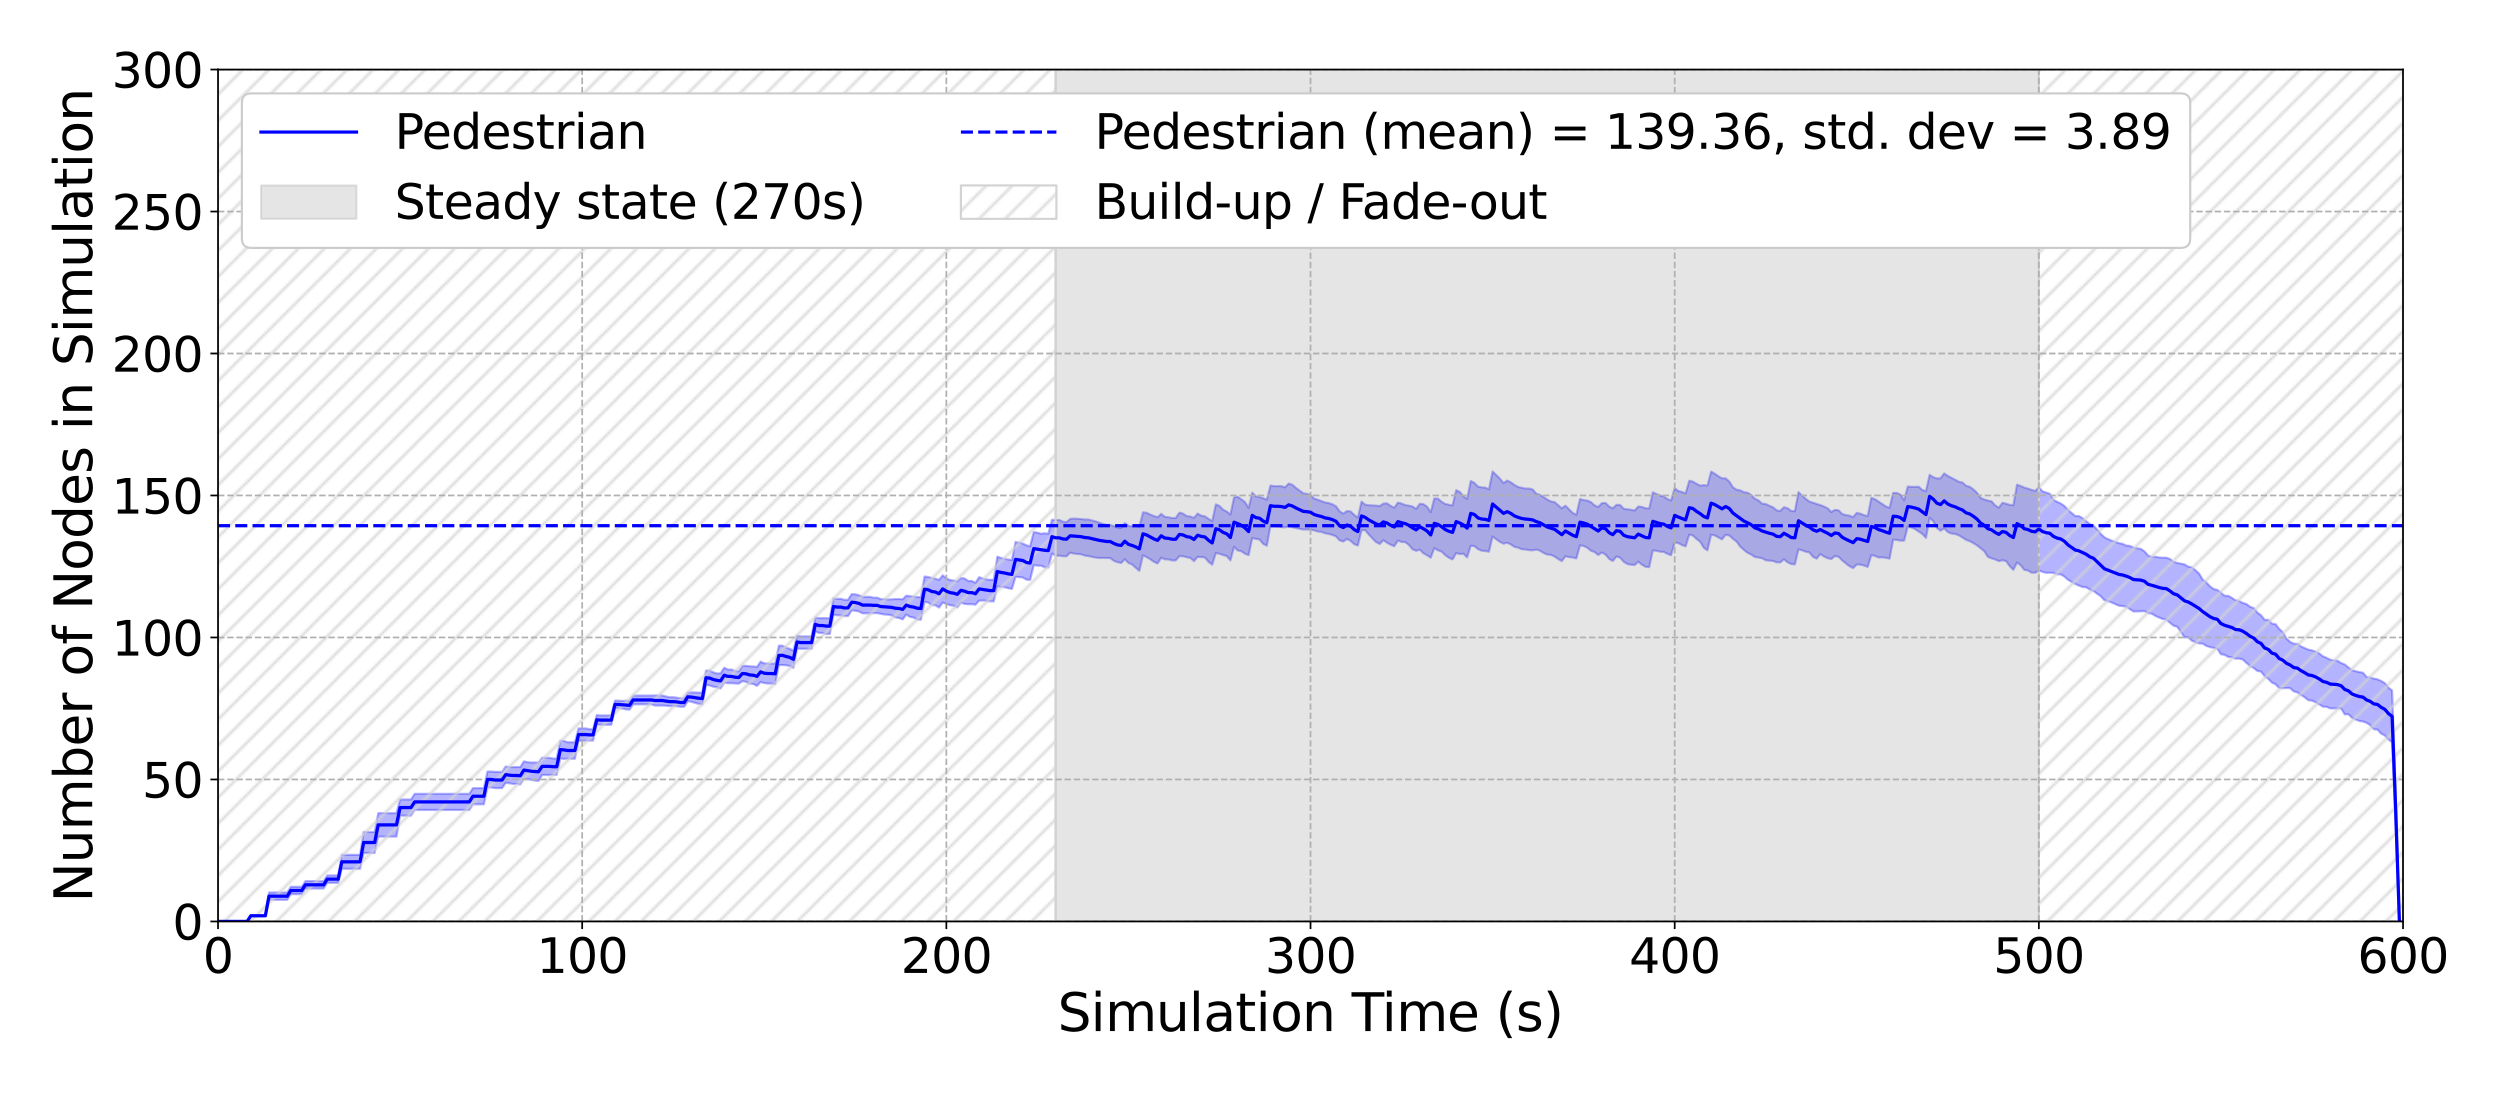 <?xml version="1.0" encoding="utf-8" standalone="no"?>
<!DOCTYPE svg PUBLIC "-//W3C//DTD SVG 1.1//EN"
  "http://www.w3.org/Graphics/SVG/1.1/DTD/svg11.dtd">
<svg xmlns:xlink="http://www.w3.org/1999/xlink" width="1152pt" height="504pt" viewBox="0 0 1152 504" xmlns="http://www.w3.org/2000/svg" version="1.1">
 <defs>
  <style type="text/css">*{stroke-linejoin: round; stroke-linecap: butt}</style>
 </defs>
 <g id="figure_1">
  <g id="patch_1">
   <path d="M 0 504 
L 1152 504 
L 1152 0 
L 0 0 
z
" style="fill: #ffffff"/>
  </g>
  <g id="axes_1">
   <g id="patch_2">
    <path d="M 100.46 424.6 
L 1107.315 424.6 
L 1107.315 32.04 
L 100.46 32.04 
z
" style="fill: #ffffff"/>
   </g>
   <g id="PolyCollection_1">
    <defs>
     <path id="me60b214647" d="M 100.46 -79.4 
L 100.46 -79.4 
L 102.138 -79.4 
L 103.816 -79.4 
L 105.494 -79.4 
L 107.172 -79.4 
L 108.85 -79.4 
L 110.529 -79.4 
L 112.207 -79.4 
L 113.885 -79.4 
L 115.563 -82.017 
L 117.241 -82.017 
L 118.919 -82.017 
L 120.597 -82.017 
L 122.275 -82.017 
L 123.953 -89.345 
L 125.631 -89.345 
L 127.309 -89.345 
L 128.988 -89.345 
L 130.666 -89.345 
L 132.344 -89.345 
L 134.022 -91.962 
L 135.7 -91.962 
L 137.378 -91.962 
L 139.056 -91.962 
L 140.734 -94.579 
L 142.412 -94.579 
L 144.09 -94.579 
L 145.768 -94.579 
L 147.447 -94.579 
L 149.125 -94.579 
L 150.803 -97.196 
L 152.481 -97.196 
L 154.159 -97.196 
L 155.837 -97.196 
L 157.515 -103.674 
L 159.193 -103.674 
L 160.871 -103.674 
L 162.549 -103.674 
L 164.227 -103.674 
L 165.906 -103.674 
L 167.584 -110.959 
L 169.262 -110.959 
L 170.94 -110.959 
L 172.618 -110.959 
L 174.296 -118.495 
L 175.974 -118.495 
L 177.652 -118.495 
L 179.33 -118.495 
L 181.008 -118.495 
L 182.686 -118.495 
L 184.365 -128.15 
L 186.043 -128.15 
L 187.721 -128.15 
L 189.399 -128.15 
L 191.077 -130.767 
L 192.755 -130.767 
L 194.433 -130.767 
L 196.111 -130.767 
L 197.789 -130.767 
L 199.467 -130.767 
L 201.145 -130.767 
L 202.824 -130.767 
L 204.502 -130.767 
L 206.18 -130.767 
L 207.858 -130.767 
L 209.536 -130.767 
L 211.214 -130.767 
L 212.892 -130.767 
L 214.57 -130.767 
L 216.248 -130.767 
L 217.926 -133.384 
L 219.605 -133.384 
L 221.283 -133.384 
L 222.961 -133.384 
L 224.639 -141.172 
L 226.317 -141.172 
L 227.995 -140.827 
L 229.673 -140.827 
L 231.351 -140.827 
L 233.029 -143.302 
L 234.707 -143.077 
L 236.385 -142.768 
L 238.064 -142.768 
L 239.742 -142.514 
L 241.42 -145.131 
L 243.098 -144.982 
L 244.776 -144.633 
L 246.454 -144.32 
L 248.132 -144.138 
L 249.81 -146.868 
L 251.488 -146.868 
L 253.166 -146.868 
L 254.844 -146.957 
L 256.523 -146.957 
L 258.201 -154.459 
L 259.879 -154.289 
L 261.557 -154.39 
L 263.235 -154.39 
L 264.913 -154.39 
L 266.591 -162.647 
L 268.269 -162.647 
L 269.947 -162.647 
L 271.625 -162.75 
L 273.303 -162.75 
L 274.982 -170.116 
L 276.66 -170.029 
L 278.338 -170.029 
L 280.016 -170.029 
L 281.694 -170.029 
L 283.372 -177.597 
L 285.05 -177.597 
L 286.728 -177.481 
L 288.406 -177.1 
L 290.084 -176.999 
L 291.762 -179.438 
L 293.441 -179.438 
L 295.119 -179.438 
L 296.797 -179.438 
L 298.475 -179.438 
L 300.153 -179.438 
L 301.831 -178.878 
L 303.509 -178.878 
L 305.187 -178.878 
L 306.865 -178.816 
L 308.543 -178.636 
L 310.221 -178.636 
L 311.9 -178.604 
L 313.578 -178.308 
L 315.256 -178.308 
L 316.934 -180.925 
L 318.612 -180.585 
L 320.29 -180.114 
L 321.968 -179.687 
L 323.646 -179.36 
L 325.324 -188.372 
L 327.002 -188.127 
L 328.68 -187.587 
L 330.359 -187.319 
L 332.037 -186.768 
L 333.715 -189.385 
L 335.393 -189.172 
L 337.071 -189.172 
L 338.749 -189.067 
L 340.427 -188.969 
L 342.105 -190.121 
L 343.783 -189.812 
L 345.461 -189.02 
L 347.139 -188.793 
L 348.818 -187.945 
L 350.496 -189.722 
L 352.174 -189.225 
L 353.852 -189.025 
L 355.53 -189.025 
L 357.208 -188.757 
L 358.886 -197.551 
L 360.564 -197.551 
L 362.242 -197.43 
L 363.92 -197.125 
L 365.598 -196.25 
L 367.277 -205.108 
L 368.955 -205.043 
L 370.633 -205.043 
L 372.311 -205.043 
L 373.989 -205.043 
L 375.667 -213.11 
L 377.345 -212.347 
L 379.023 -212.347 
L 380.701 -211.833 
L 382.379 -211.833 
L 384.057 -220.749 
L 385.736 -220.46 
L 387.414 -220.46 
L 389.092 -220.106 
L 390.77 -220.106 
L 392.448 -222.723 
L 394.126 -222.554 
L 395.804 -222.209 
L 397.482 -221.369 
L 399.16 -221.369 
L 400.838 -221.369 
L 402.517 -221.478 
L 404.195 -221.478 
L 405.873 -221.132 
L 407.551 -220.836 
L 409.229 -220.741 
L 410.907 -220.413 
L 412.585 -219.509 
L 414.263 -219.229 
L 415.941 -218.583 
L 417.619 -220.823 
L 419.297 -219.746 
L 420.976 -219.427 
L 422.654 -218.561 
L 424.332 -218.439 
L 426.01 -226.646 
L 427.688 -226.361 
L 429.366 -225.182 
L 431.044 -225.052 
L 432.722 -224.016 
L 434.4 -226.341 
L 436.078 -225.671 
L 437.756 -225.141 
L 439.435 -224.838 
L 441.113 -224.095 
L 442.791 -226.295 
L 444.469 -225.7 
L 446.147 -225.571 
L 447.825 -225.571 
L 449.503 -225.364 
L 451.181 -227.22 
L 452.859 -227.284 
L 454.537 -227.173 
L 456.215 -226.87 
L 457.894 -226.87 
L 459.572 -233.742 
L 461.25 -233.535 
L 462.928 -233.387 
L 464.606 -232.964 
L 466.284 -232.61 
L 467.962 -238.23 
L 469.64 -238.059 
L 471.318 -237.875 
L 472.996 -236.9 
L 474.674 -236.8 
L 476.353 -243.579 
L 478.031 -243.354 
L 479.709 -243.344 
L 481.387 -242.595 
L 483.065 -242.527 
L 484.743 -248.915 
L 486.421 -247.96 
L 488.099 -247.96 
L 489.777 -247.699 
L 491.455 -247.651 
L 493.133 -249.318 
L 494.812 -248.901 
L 496.49 -248.724 
L 498.168 -248.571 
L 499.846 -248.001 
L 501.524 -247.734 
L 503.202 -247.395 
L 504.88 -247.034 
L 506.558 -246.859 
L 508.236 -246.892 
L 509.914 -246.856 
L 511.592 -246.856 
L 513.271 -245.554 
L 514.949 -244.948 
L 516.627 -244.558 
L 518.305 -246.286 
L 519.983 -244.597 
L 521.661 -243.888 
L 523.339 -242.372 
L 525.017 -240.947 
L 526.695 -248.114 
L 528.373 -247.264 
L 530.051 -246.269 
L 531.73 -245.093 
L 533.408 -244.362 
L 535.086 -246.983 
L 536.764 -246.26 
L 538.442 -246.191 
L 540.12 -245.75 
L 541.798 -245.75 
L 543.476 -247.718 
L 545.154 -247.656 
L 546.832 -247.212 
L 548.51 -246.899 
L 550.189 -245.428 
L 551.867 -247.361 
L 553.545 -247.289 
L 555.223 -247.1 
L 556.901 -245.078 
L 558.579 -243.81 
L 560.257 -249.143 
L 561.935 -248.829 
L 563.613 -248.217 
L 565.291 -247.757 
L 566.969 -245.735 
L 568.648 -251.984 
L 570.326 -250.347 
L 572.004 -249.973 
L 573.682 -248.839 
L 575.36 -248.191 
L 577.038 -256.085 
L 578.716 -255.667 
L 580.394 -255.42 
L 582.072 -253.37 
L 583.75 -252.533 
L 585.428 -261.676 
L 587.107 -261.44 
L 588.785 -261.44 
L 590.463 -261.169 
L 592.141 -260.954 
L 593.819 -261.534 
L 595.497 -261.028 
L 597.175 -260.666 
L 598.853 -260.32 
L 600.531 -260.01 
L 602.209 -259.986 
L 603.888 -259.99 
L 605.566 -259.603 
L 607.244 -259.046 
L 608.922 -258.897 
L 610.6 -258.237 
L 612.278 -257.975 
L 613.956 -257.48 
L 615.634 -256.837 
L 617.312 -254.98 
L 618.99 -254.455 
L 620.668 -255.629 
L 622.347 -254.754 
L 624.025 -253.229 
L 625.703 -252.623 
L 627.381 -259.643 
L 629.059 -259.722 
L 630.737 -257.673 
L 632.415 -255.902 
L 634.093 -254.196 
L 635.771 -253.329 
L 637.449 -255.07 
L 639.127 -253.92 
L 640.806 -252.984 
L 642.484 -252.291 
L 644.162 -254.887 
L 645.84 -254.259 
L 647.518 -254.176 
L 649.196 -252.889 
L 650.874 -250.897 
L 652.552 -250.188 
L 654.23 -250.72 
L 655.908 -249.022 
L 657.586 -248.139 
L 659.265 -246.983 
L 660.943 -251.407 
L 662.621 -250.415 
L 664.299 -249.804 
L 665.977 -248.157 
L 667.655 -246.984 
L 669.333 -246.2 
L 671.011 -249.155 
L 672.689 -248.664 
L 674.367 -248.827 
L 676.045 -247.144 
L 677.724 -252.516 
L 679.402 -252.329 
L 681.08 -250.931 
L 682.758 -250.224 
L 684.436 -250.068 
L 686.114 -249.797 
L 687.792 -256.766 
L 689.47 -255.505 
L 691.148 -254.283 
L 692.826 -253.489 
L 694.504 -253.875 
L 696.183 -253.125 
L 697.861 -251.987 
L 699.539 -251.62 
L 701.217 -250.909 
L 702.895 -250.774 
L 704.573 -250.496 
L 706.251 -250.392 
L 707.929 -250.757 
L 709.607 -250.241 
L 711.285 -249.181 
L 712.963 -248.463 
L 714.642 -248.311 
L 716.32 -247.551 
L 717.998 -246.394 
L 719.676 -245.434 
L 721.354 -247.66 
L 723.032 -247.265 
L 724.71 -247.074 
L 726.388 -246.668 
L 728.066 -252.714 
L 729.744 -252.42 
L 731.422 -251.603 
L 733.101 -250.199 
L 734.779 -249.611 
L 736.457 -248.247 
L 738.135 -249.382 
L 739.813 -248.491 
L 741.491 -246.482 
L 743.169 -245.476 
L 744.847 -247.544 
L 746.525 -247.041 
L 748.203 -245.155 
L 749.881 -244.07 
L 751.56 -243.771 
L 753.238 -243.612 
L 754.916 -245.154 
L 756.594 -243.783 
L 758.272 -242.819 
L 759.95 -242.654 
L 761.628 -250.396 
L 763.306 -250.147 
L 764.984 -249.792 
L 766.662 -249.677 
L 768.34 -248.792 
L 770.019 -248.155 
L 771.697 -254.024 
L 773.375 -253.725 
L 775.053 -252.841 
L 776.731 -252.233 
L 778.409 -257.639 
L 780.087 -257.23 
L 781.765 -255.636 
L 783.443 -254.375 
L 785.121 -251.553 
L 786.799 -250.418 
L 788.478 -257.599 
L 790.156 -257.269 
L 791.834 -256.353 
L 793.512 -255.46 
L 795.19 -257.564 
L 796.868 -257.23 
L 798.546 -255.706 
L 800.224 -254.419 
L 801.902 -252.108 
L 803.58 -250.597 
L 805.259 -249.267 
L 806.937 -248.477 
L 808.615 -247.326 
L 810.293 -247.065 
L 811.971 -246.728 
L 813.649 -245.827 
L 815.327 -245.63 
L 817.005 -245.509 
L 818.683 -244.87 
L 820.361 -244.839 
L 822.039 -246.269 
L 823.718 -244.878 
L 825.396 -244.083 
L 827.074 -243.915 
L 828.752 -250.852 
L 830.43 -250.381 
L 832.108 -249.732 
L 833.786 -249.445 
L 835.464 -247.358 
L 837.142 -246.598 
L 838.82 -248.706 
L 840.498 -247.534 
L 842.177 -246.779 
L 843.855 -246.369 
L 845.533 -247.78 
L 847.211 -247.416 
L 848.889 -245.749 
L 850.567 -244.376 
L 852.245 -243.084 
L 853.923 -242.222 
L 855.601 -243.886 
L 857.279 -243.793 
L 858.957 -243.378 
L 860.636 -242.766 
L 862.314 -248.222 
L 863.992 -247.808 
L 865.67 -247.103 
L 867.348 -247.162 
L 869.026 -246.973 
L 870.704 -246.557 
L 872.382 -255.368 
L 874.06 -255.156 
L 875.738 -254.878 
L 877.416 -254.861 
L 879.095 -261.334 
L 880.773 -260.962 
L 882.451 -260.179 
L 884.129 -259.049 
L 885.807 -257.958 
L 887.485 -256.137 
L 889.163 -265.373 
L 890.841 -263.859 
L 892.519 -260.754 
L 894.197 -259.417 
L 895.875 -260.528 
L 897.554 -258.827 
L 899.232 -258.119 
L 900.91 -257.936 
L 902.588 -257.313 
L 904.266 -256.341 
L 905.944 -255.25 
L 907.622 -254.634 
L 909.3 -253.741 
L 910.978 -252.712 
L 912.656 -251.385 
L 914.334 -250.03 
L 916.013 -247.389 
L 917.691 -246.69 
L 919.369 -246.214 
L 921.047 -245.435 
L 922.725 -245.832 
L 924.403 -245.441 
L 926.081 -243.094 
L 927.759 -241.419 
L 929.437 -244.78 
L 931.115 -243.554 
L 932.793 -241.398 
L 934.472 -241.106 
L 936.15 -240.111 
L 937.828 -240.07 
L 939.506 -241.072 
L 941.184 -240.5 
L 942.862 -240.038 
L 944.54 -240.097 
L 946.218 -239.996 
L 947.896 -239.346 
L 949.574 -239.326 
L 951.252 -238.338 
L 952.931 -236.819 
L 954.609 -235.847 
L 956.287 -234.889 
L 957.965 -234.135 
L 959.643 -233.519 
L 961.321 -233.355 
L 962.999 -232.345 
L 964.677 -231.688 
L 966.355 -230.398 
L 968.033 -229.248 
L 969.711 -227.422 
L 971.39 -226.967 
L 973.068 -226.351 
L 974.746 -225.61 
L 976.424 -224.876 
L 978.102 -224.695 
L 979.78 -224.458 
L 981.458 -223.287 
L 983.136 -222.21 
L 984.814 -222.268 
L 986.492 -222.318 
L 988.17 -222.403 
L 989.849 -221.429 
L 991.527 -221.242 
L 993.205 -220.171 
L 994.883 -219.445 
L 996.561 -218.761 
L 998.239 -218.488 
L 999.917 -217.011 
L 1001.595 -215.656 
L 1003.273 -215.17 
L 1004.951 -212.859 
L 1006.63 -210.32 
L 1008.308 -210.337 
L 1009.986 -208.776 
L 1011.664 -208.075 
L 1013.342 -207.512 
L 1015.02 -207.421 
L 1016.698 -206.356 
L 1018.376 -205.797 
L 1020.054 -205.459 
L 1021.732 -205.077 
L 1023.41 -202.506 
L 1025.089 -202.256 
L 1026.767 -201.282 
L 1028.445 -201.156 
L 1030.123 -200.46 
L 1031.801 -200.518 
L 1033.479 -200.102 
L 1035.157 -198.509 
L 1036.835 -197.15 
L 1038.513 -196.183 
L 1040.191 -194.841 
L 1041.869 -194.532 
L 1043.548 -192.418 
L 1045.226 -191.161 
L 1046.904 -189.467 
L 1048.582 -188.655 
L 1050.26 -186.956 
L 1051.938 -186.871 
L 1053.616 -186.946 
L 1055.294 -186.897 
L 1056.972 -185.385 
L 1058.65 -184.944 
L 1060.328 -183.778 
L 1062.007 -182.692 
L 1063.685 -181.338 
L 1065.363 -181.13 
L 1067.041 -180.413 
L 1068.719 -179.413 
L 1070.397 -178.366 
L 1072.075 -178.295 
L 1073.753 -177.564 
L 1075.431 -177.571 
L 1077.109 -177.565 
L 1078.787 -177.54 
L 1080.466 -174.794 
L 1082.144 -174.882 
L 1083.822 -173.227 
L 1085.5 -172.407 
L 1087.178 -171.767 
L 1088.856 -171.518 
L 1090.534 -170.916 
L 1092.212 -169.844 
L 1093.89 -167.956 
L 1095.568 -167.783 
L 1097.246 -165.926 
L 1098.925 -165.097 
L 1100.603 -163.223 
L 1102.281 -161.929 
L 1103.959 -122.098 
L 1105.637 -79.4 
L 1105.637 -79.4 
L 1105.637 -79.4 
L 1103.959 -137.721 
L 1102.281 -185.823 
L 1100.603 -187.146 
L 1098.925 -189.198 
L 1097.246 -190.201 
L 1095.568 -190.961 
L 1093.89 -191.311 
L 1092.212 -191.779 
L 1090.534 -192.015 
L 1088.856 -194.031 
L 1087.178 -194.304 
L 1085.5 -194.712 
L 1083.822 -195.2 
L 1082.144 -196.424 
L 1080.466 -197.82 
L 1078.787 -198.477 
L 1077.109 -199.498 
L 1075.431 -199.754 
L 1073.753 -200.022 
L 1072.075 -200.862 
L 1070.397 -201.576 
L 1068.719 -202.885 
L 1067.041 -203.717 
L 1065.363 -204.308 
L 1063.685 -204.623 
L 1062.007 -205.363 
L 1060.328 -206.109 
L 1058.65 -207.298 
L 1056.972 -207.381 
L 1055.294 -208.224 
L 1053.616 -209.745 
L 1051.938 -212.699 
L 1050.26 -214.184 
L 1048.582 -216.411 
L 1046.904 -216.646 
L 1045.226 -218.354 
L 1043.548 -218.406 
L 1041.869 -220.478 
L 1040.191 -221.74 
L 1038.513 -223.8 
L 1036.835 -224.403 
L 1035.157 -225.661 
L 1033.479 -226.162 
L 1031.801 -227.054 
L 1030.123 -227.374 
L 1028.445 -228.51 
L 1026.767 -229.431 
L 1025.089 -229.504 
L 1023.41 -230.825 
L 1021.732 -232.179 
L 1020.054 -232.582 
L 1018.376 -233.814 
L 1016.698 -235.611 
L 1015.02 -236.901 
L 1013.342 -239.688 
L 1011.664 -241.22 
L 1009.986 -242.612 
L 1008.308 -242.883 
L 1006.63 -243.946 
L 1004.951 -244.286 
L 1003.273 -244.593 
L 1001.595 -245.153 
L 999.917 -246.416 
L 998.239 -247.032 
L 996.561 -247.021 
L 994.883 -247.122 
L 993.205 -247.443 
L 991.527 -247.418 
L 989.849 -248.017 
L 988.17 -249.921 
L 986.492 -251.053 
L 984.814 -251.365 
L 983.136 -251.685 
L 981.458 -252.44 
L 979.78 -252.577 
L 978.102 -253.387 
L 976.424 -253.73 
L 974.746 -254.304 
L 973.068 -254.871 
L 971.39 -255.565 
L 969.711 -256.418 
L 968.033 -257.994 
L 966.355 -259.985 
L 964.677 -261.835 
L 962.999 -262.486 
L 961.321 -263.831 
L 959.643 -265.238 
L 957.965 -266.192 
L 956.287 -266.224 
L 954.609 -267.621 
L 952.931 -269.004 
L 951.252 -270.887 
L 949.574 -271.993 
L 947.896 -272.758 
L 946.218 -273.678 
L 944.54 -276.456 
L 942.862 -277.039 
L 941.184 -277.623 
L 939.506 -279.407 
L 937.828 -277.792 
L 936.15 -278.274 
L 934.472 -278.85 
L 932.793 -279.342 
L 931.115 -280.065 
L 929.437 -280.672 
L 927.759 -271.208 
L 926.081 -271.365 
L 924.403 -271.898 
L 922.725 -272.291 
L 921.047 -270.071 
L 919.369 -271.124 
L 917.691 -273.003 
L 916.013 -273.351 
L 914.334 -273.851 
L 912.656 -274.589 
L 910.978 -276.926 
L 909.3 -278.515 
L 907.622 -279.715 
L 905.944 -280.146 
L 904.266 -281.672 
L 902.588 -282.008 
L 900.91 -282.956 
L 899.232 -283.82 
L 897.554 -284.682 
L 895.875 -285.86 
L 894.197 -283.568 
L 892.519 -283.54 
L 890.841 -284.099 
L 889.163 -285.202 
L 887.485 -277.688 
L 885.807 -278.223 
L 884.129 -279.749 
L 882.451 -279.666 
L 880.773 -279.668 
L 879.095 -279.819 
L 877.416 -273.469 
L 875.738 -276.069 
L 874.06 -276.838 
L 872.382 -276.887 
L 870.704 -269.996 
L 869.026 -270.627 
L 867.348 -271.746 
L 865.67 -272.852 
L 863.992 -273.98 
L 862.314 -274.612 
L 860.636 -266.197 
L 858.957 -266.633 
L 857.279 -267.265 
L 855.601 -267.694 
L 853.923 -265.694 
L 852.245 -266.403 
L 850.567 -266.681 
L 848.889 -267.14 
L 847.211 -268.876 
L 845.533 -269.035 
L 843.855 -268.091 
L 842.177 -269.774 
L 840.498 -270.589 
L 838.82 -271.249 
L 837.142 -271.787 
L 835.464 -272.336 
L 833.786 -272.866 
L 832.108 -274.149 
L 830.43 -275.593 
L 828.752 -277.217 
L 827.074 -268.45 
L 825.396 -268.544 
L 823.718 -269.843 
L 822.039 -270.284 
L 820.361 -268.574 
L 818.683 -268.804 
L 817.005 -270.259 
L 815.327 -270.923 
L 813.649 -271.773 
L 811.971 -271.919 
L 810.293 -273.413 
L 808.615 -274.199 
L 806.937 -275.927 
L 805.259 -276.969 
L 803.58 -277.209 
L 801.902 -278.054 
L 800.224 -278.36 
L 798.546 -279.428 
L 796.868 -282.091 
L 795.19 -283.589 
L 793.512 -283.6 
L 791.834 -284.539 
L 790.156 -285.717 
L 788.478 -286.695 
L 786.799 -280.267 
L 785.121 -280.441 
L 783.443 -280.235 
L 781.765 -281.069 
L 780.087 -282.091 
L 778.409 -282.468 
L 776.731 -276.621 
L 775.053 -277.32 
L 773.375 -277.745 
L 771.697 -279.017 
L 770.019 -273.371 
L 768.34 -274.042 
L 766.662 -275.251 
L 764.984 -275.659 
L 763.306 -276.351 
L 761.628 -277.148 
L 759.95 -269.711 
L 758.272 -269.809 
L 756.594 -270.415 
L 754.916 -270.614 
L 753.238 -268.754 
L 751.56 -269.118 
L 749.881 -269.342 
L 748.203 -269.566 
L 746.525 -271.344 
L 744.847 -271.364 
L 743.169 -269.768 
L 741.491 -270.594 
L 739.813 -272.249 
L 738.135 -272.143 
L 736.457 -270.4 
L 734.779 -271.13 
L 733.101 -272.635 
L 731.422 -273.325 
L 729.744 -273.554 
L 728.066 -274.046 
L 726.388 -266.745 
L 724.71 -267.647 
L 723.032 -269.288 
L 721.354 -270.987 
L 719.676 -269.811 
L 717.998 -271.206 
L 716.32 -272.666 
L 714.642 -272.952 
L 712.963 -273.848 
L 711.285 -274.961 
L 709.607 -275.995 
L 707.929 -276.526 
L 706.251 -278.462 
L 704.573 -278.881 
L 702.895 -278.864 
L 701.217 -279.252 
L 699.539 -279.588 
L 697.861 -280.531 
L 696.183 -281.747 
L 694.504 -282.568 
L 692.826 -281.384 
L 691.148 -283.468 
L 689.47 -285.125 
L 687.792 -286.743 
L 686.114 -278.533 
L 684.436 -279.309 
L 682.758 -279.414 
L 681.08 -279.754 
L 679.402 -281.496 
L 677.724 -282.356 
L 676.045 -274.12 
L 674.367 -275.315 
L 672.689 -277.31 
L 671.011 -278.128 
L 669.333 -271.138 
L 667.655 -271.4 
L 665.977 -271.798 
L 664.299 -272.768 
L 662.621 -274.251 
L 660.943 -274.306 
L 659.265 -268 
L 657.586 -270.507 
L 655.908 -271.718 
L 654.23 -271.852 
L 652.552 -269.506 
L 650.874 -270.628 
L 649.196 -270.992 
L 647.518 -271.275 
L 645.84 -271.978 
L 644.162 -272.396 
L 642.484 -270.02 
L 640.806 -270.897 
L 639.127 -272.054 
L 637.449 -271.951 
L 635.771 -270.814 
L 634.093 -270.994 
L 632.415 -271.119 
L 630.737 -271.18 
L 629.059 -271.487 
L 627.381 -272.874 
L 625.703 -265.5 
L 624.025 -266.726 
L 622.347 -268.342 
L 620.668 -268.514 
L 618.99 -267.332 
L 617.312 -268.378 
L 615.634 -270.708 
L 613.956 -271.634 
L 612.278 -272.187 
L 610.6 -272.449 
L 608.922 -273.097 
L 607.244 -273.732 
L 605.566 -274.223 
L 603.888 -275.929 
L 602.209 -276.457 
L 600.531 -276.694 
L 598.853 -277.954 
L 597.175 -279.179 
L 595.497 -280.649 
L 593.819 -281.19 
L 592.141 -279.415 
L 590.463 -279.985 
L 588.785 -279.975 
L 587.107 -279.975 
L 585.428 -280.263 
L 583.75 -273.703 
L 582.072 -274.437 
L 580.394 -275.004 
L 578.716 -275.28 
L 577.038 -276.956 
L 575.36 -269.932 
L 573.682 -272.687 
L 572.004 -273.908 
L 570.326 -275.104 
L 568.648 -274.775 
L 566.969 -266.893 
L 565.291 -268.272 
L 563.613 -269.121 
L 561.935 -270.864 
L 560.257 -271.597 
L 558.579 -263.845 
L 556.901 -264.933 
L 555.223 -266.051 
L 553.545 -266.385 
L 551.867 -267.36 
L 550.189 -265.368 
L 548.51 -265.99 
L 546.832 -266.201 
L 545.154 -267.326 
L 543.476 -267.788 
L 541.798 -265.307 
L 540.12 -265.307 
L 538.442 -265.651 
L 536.764 -265.844 
L 535.086 -267.214 
L 533.408 -265.649 
L 531.73 -266.226 
L 530.051 -266.882 
L 528.373 -267.719 
L 526.695 -267.916 
L 525.017 -261.212 
L 523.339 -261.619 
L 521.661 -261.412 
L 519.983 -261.75 
L 518.305 -262.939 
L 516.627 -260.742 
L 514.949 -260.875 
L 513.271 -261.578 
L 511.592 -262.107 
L 509.914 -262.107 
L 508.236 -262.595 
L 506.558 -263.152 
L 504.88 -263.761 
L 503.202 -264.185 
L 501.524 -264.632 
L 499.846 -264.627 
L 498.168 -264.841 
L 496.49 -264.95 
L 494.812 -265.035 
L 493.133 -264.88 
L 491.455 -263.406 
L 489.777 -263.62 
L 488.099 -264.406 
L 486.421 -264.406 
L 484.743 -264.497 
L 483.065 -258.062 
L 481.387 -258.256 
L 479.709 -258.03 
L 478.031 -258.544 
L 476.353 -258.842 
L 474.674 -252.274 
L 472.996 -252.698 
L 471.318 -253.554 
L 469.64 -253.894 
L 467.962 -254.246 
L 466.284 -245.996 
L 464.606 -246.164 
L 462.928 -246.527 
L 461.25 -246.903 
L 459.572 -247.481 
L 457.894 -236.818 
L 456.215 -236.818 
L 454.537 -237.039 
L 452.859 -237.451 
L 451.181 -238.039 
L 449.503 -235.446 
L 447.825 -236.285 
L 446.147 -236.285 
L 444.469 -237.465 
L 442.791 -237.655 
L 441.113 -236.191 
L 439.435 -236.495 
L 437.756 -236.715 
L 436.078 -237.494 
L 434.4 -238.917 
L 432.722 -236.794 
L 431.044 -237.327 
L 429.366 -237.722 
L 427.688 -238.112 
L 426.01 -238.35 
L 424.332 -228.762 
L 422.654 -228.901 
L 420.976 -229.082 
L 419.297 -229.287 
L 417.619 -229.518 
L 415.941 -227.832 
L 414.263 -227.972 
L 412.585 -227.953 
L 410.907 -227.834 
L 409.229 -227.768 
L 407.551 -227.935 
L 405.873 -227.901 
L 404.195 -228.602 
L 402.517 -228.602 
L 400.838 -228.972 
L 399.16 -228.972 
L 397.482 -228.972 
L 395.804 -229.703 
L 394.126 -230.143 
L 392.448 -230.235 
L 390.77 -227.618 
L 389.092 -227.618 
L 387.414 -228.049 
L 385.736 -228.049 
L 384.057 -228.284 
L 382.379 -219.142 
L 380.701 -219.142 
L 379.023 -219.151 
L 377.345 -219.151 
L 375.667 -219.435 
L 373.989 -210.753 
L 372.311 -210.753 
L 370.633 -210.753 
L 368.955 -210.753 
L 367.277 -211.212 
L 365.598 -204.105 
L 363.92 -205.063 
L 362.242 -205.543 
L 360.564 -206.468 
L 358.886 -206.468 
L 357.208 -198.251 
L 355.53 -198.245 
L 353.852 -198.245 
L 352.174 -198.306 
L 350.496 -199.118 
L 348.818 -196.708 
L 347.139 -196.906 
L 345.461 -196.941 
L 343.783 -197.196 
L 342.105 -197.149 
L 340.427 -194.637 
L 338.749 -194.801 
L 337.071 -195.481 
L 335.393 -195.481 
L 333.715 -196.314 
L 332.037 -193.697 
L 330.359 -193.67 
L 328.68 -194.187 
L 327.002 -194.956 
L 325.324 -194.972 
L 323.646 -184.88 
L 321.968 -184.815 
L 320.29 -184.911 
L 318.612 -184.964 
L 316.934 -184.885 
L 315.256 -182.268 
L 313.578 -182.268 
L 311.9 -182.495 
L 310.221 -182.724 
L 308.543 -182.724 
L 306.865 -183.068 
L 305.187 -183.53 
L 303.509 -183.53 
L 301.831 -183.53 
L 300.153 -183.493 
L 298.475 -183.493 
L 296.797 -183.493 
L 295.119 -183.493 
L 293.441 -183.493 
L 291.762 -183.493 
L 290.084 -180.96 
L 288.406 -181.12 
L 286.728 -181.002 
L 285.05 -181.147 
L 283.372 -181.147 
L 281.694 -174.321 
L 280.016 -174.321 
L 278.338 -174.321 
L 276.66 -174.321 
L 274.982 -174.495 
L 273.303 -167.991 
L 271.625 -167.991 
L 269.947 -168.356 
L 268.269 -168.356 
L 266.591 -168.356 
L 264.913 -161.957 
L 263.235 -161.957 
L 261.557 -161.957 
L 259.879 -162.582 
L 258.201 -162.673 
L 256.523 -154.474 
L 254.844 -154.474 
L 253.166 -154.824 
L 251.488 -154.824 
L 249.81 -154.824 
L 248.132 -152.582 
L 246.454 -152.661 
L 244.776 -152.61 
L 243.098 -152.785 
L 241.42 -153.159 
L 239.742 -150.542 
L 238.064 -150.549 
L 236.385 -150.549 
L 234.707 -150.502 
L 233.029 -150.801 
L 231.351 -148.303 
L 229.673 -148.303 
L 227.995 -148.303 
L 226.317 -148.481 
L 224.639 -148.481 
L 222.961 -140.828 
L 221.283 -140.828 
L 219.605 -140.828 
L 217.926 -140.828 
L 216.248 -138.211 
L 214.57 -138.211 
L 212.892 -138.211 
L 211.214 -138.211 
L 209.536 -138.211 
L 207.858 -138.211 
L 206.18 -138.211 
L 204.502 -138.211 
L 202.824 -138.211 
L 201.145 -138.211 
L 199.467 -138.211 
L 197.789 -138.211 
L 196.111 -138.211 
L 194.433 -138.211 
L 192.755 -138.211 
L 191.077 -138.211 
L 189.399 -135.594 
L 187.721 -135.594 
L 186.043 -135.594 
L 184.365 -135.594 
L 182.686 -129.285 
L 181.008 -129.285 
L 179.33 -129.285 
L 177.652 -129.285 
L 175.974 -129.285 
L 174.296 -129.285 
L 172.618 -120.596 
L 170.94 -120.596 
L 169.262 -120.596 
L 167.584 -120.596 
L 165.906 -110.084 
L 164.227 -110.084 
L 162.549 -110.084 
L 160.871 -110.084 
L 159.193 -110.084 
L 157.515 -110.084 
L 155.837 -100.598 
L 154.159 -100.598 
L 152.481 -100.598 
L 150.803 -100.598 
L 149.125 -97.981 
L 147.447 -97.981 
L 145.768 -97.981 
L 144.09 -97.981 
L 142.412 -97.981 
L 140.734 -97.981 
L 139.056 -95.364 
L 137.378 -95.364 
L 135.7 -95.364 
L 134.022 -95.364 
L 132.344 -92.747 
L 130.666 -92.747 
L 128.988 -92.747 
L 127.309 -92.747 
L 125.631 -92.747 
L 123.953 -92.747 
L 122.275 -82.017 
L 120.597 -82.017 
L 118.919 -82.017 
L 117.241 -82.017 
L 115.563 -82.017 
L 113.885 -79.4 
L 112.207 -79.4 
L 110.529 -79.4 
L 108.85 -79.4 
L 107.172 -79.4 
L 105.494 -79.4 
L 103.816 -79.4 
L 102.138 -79.4 
L 100.46 -79.4 
z
" style="stroke: #0000ff; stroke-opacity: 0.3"/>
    </defs>
    <g clip-path="url(#pbebc174ba1)">
     <use xlink:href="#me60b214647" x="0" y="504" style="fill: #0000ff; fill-opacity: 0.3; stroke: #0000ff; stroke-opacity: 0.3"/>
    </g>
   </g>
   <g id="patch_3">
    <path d="M 486.421 424.6 
L 486.421 32.04 
L 939.506 32.04 
L 939.506 424.6 
z
" clip-path="url(#pbebc174ba1)" style="fill: #808080; opacity: 0.2; stroke: #808080; stroke-linejoin: miter"/>
   </g>
   <g id="patch_4">
    <path d="M 100.46 424.6 
L 100.46 32.04 
L 486.421 32.04 
L 486.421 424.6 
z
" clip-path="url(#pbebc174ba1)" style="fill: url(#h786f135d01); stroke: #d3d3d3; stroke-linejoin: miter"/>
   </g>
   <g id="patch_5">
    <path d="M 939.506 424.6 
L 939.506 32.04 
L 1107.315 32.04 
L 1107.315 424.6 
z
" clip-path="url(#pbebc174ba1)" style="fill: url(#h786f135d01); stroke: #d3d3d3; stroke-linejoin: miter"/>
   </g>
   <g id="matplotlib.axis_1">
    <g id="xtick_1">
     <g id="line2d_1">
      <path d="M 100.46 424.6 
L 100.46 32.04 
" clip-path="url(#pbebc174ba1)" style="fill: none; stroke-dasharray: 2.96,1.28; stroke-dashoffset: 0; stroke: #b0b0b0; stroke-width: 0.8"/>
     </g>
     <g id="line2d_2">
      <defs>
       <path id="m21171b359a" d="M 0 0 
L 0 3.5 
" style="stroke: #000000; stroke-width: 0.8"/>
      </defs>
      <g>
       <use xlink:href="#m21171b359a" x="100.46" y="424.6" style="stroke: #000000; stroke-width: 0.8"/>
      </g>
     </g>
     <g id="text_1">
      <!-- 0 -->
      <g transform="translate(93.461 448.317) scale(0.22 -0.22)">
       <defs>
        <path id="DejaVuSans-30" d="M 2034 4250 
Q 1547 4250 1301 3770 
Q 1056 3291 1056 2328 
Q 1056 1369 1301 889 
Q 1547 409 2034 409 
Q 2525 409 2770 889 
Q 3016 1369 3016 2328 
Q 3016 3291 2770 3770 
Q 2525 4250 2034 4250 
z
M 2034 4750 
Q 2819 4750 3233 4129 
Q 3647 3509 3647 2328 
Q 3647 1150 3233 529 
Q 2819 -91 2034 -91 
Q 1250 -91 836 529 
Q 422 1150 422 2328 
Q 422 3509 836 4129 
Q 1250 4750 2034 4750 
z
" transform="scale(0.016)"/>
       </defs>
       <use xlink:href="#DejaVuSans-30"/>
      </g>
     </g>
    </g>
    <g id="xtick_2">
     <g id="line2d_3">
      <path d="M 268.269 424.6 
L 268.269 32.04 
" clip-path="url(#pbebc174ba1)" style="fill: none; stroke-dasharray: 2.96,1.28; stroke-dashoffset: 0; stroke: #b0b0b0; stroke-width: 0.8"/>
     </g>
     <g id="line2d_4">
      <g>
       <use xlink:href="#m21171b359a" x="268.269" y="424.6" style="stroke: #000000; stroke-width: 0.8"/>
      </g>
     </g>
     <g id="text_2">
      <!-- 100 -->
      <g transform="translate(247.273 448.317) scale(0.22 -0.22)">
       <defs>
        <path id="DejaVuSans-31" d="M 794 531 
L 1825 531 
L 1825 4091 
L 703 3866 
L 703 4441 
L 1819 4666 
L 2450 4666 
L 2450 531 
L 3481 531 
L 3481 0 
L 794 0 
L 794 531 
z
" transform="scale(0.016)"/>
       </defs>
       <use xlink:href="#DejaVuSans-31"/>
       <use xlink:href="#DejaVuSans-30" x="63.623"/>
       <use xlink:href="#DejaVuSans-30" x="127.246"/>
      </g>
     </g>
    </g>
    <g id="xtick_3">
     <g id="line2d_5">
      <path d="M 436.078 424.6 
L 436.078 32.04 
" clip-path="url(#pbebc174ba1)" style="fill: none; stroke-dasharray: 2.96,1.28; stroke-dashoffset: 0; stroke: #b0b0b0; stroke-width: 0.8"/>
     </g>
     <g id="line2d_6">
      <g>
       <use xlink:href="#m21171b359a" x="436.078" y="424.6" style="stroke: #000000; stroke-width: 0.8"/>
      </g>
     </g>
     <g id="text_3">
      <!-- 200 -->
      <g transform="translate(415.082 448.317) scale(0.22 -0.22)">
       <defs>
        <path id="DejaVuSans-32" d="M 1228 531 
L 3431 531 
L 3431 0 
L 469 0 
L 469 531 
Q 828 903 1448 1529 
Q 2069 2156 2228 2338 
Q 2531 2678 2651 2914 
Q 2772 3150 2772 3378 
Q 2772 3750 2511 3984 
Q 2250 4219 1831 4219 
Q 1534 4219 1204 4116 
Q 875 4013 500 3803 
L 500 4441 
Q 881 4594 1212 4672 
Q 1544 4750 1819 4750 
Q 2544 4750 2975 4387 
Q 3406 4025 3406 3419 
Q 3406 3131 3298 2873 
Q 3191 2616 2906 2266 
Q 2828 2175 2409 1742 
Q 1991 1309 1228 531 
z
" transform="scale(0.016)"/>
       </defs>
       <use xlink:href="#DejaVuSans-32"/>
       <use xlink:href="#DejaVuSans-30" x="63.623"/>
       <use xlink:href="#DejaVuSans-30" x="127.246"/>
      </g>
     </g>
    </g>
    <g id="xtick_4">
     <g id="line2d_7">
      <path d="M 603.888 424.6 
L 603.888 32.04 
" clip-path="url(#pbebc174ba1)" style="fill: none; stroke-dasharray: 2.96,1.28; stroke-dashoffset: 0; stroke: #b0b0b0; stroke-width: 0.8"/>
     </g>
     <g id="line2d_8">
      <g>
       <use xlink:href="#m21171b359a" x="603.888" y="424.6" style="stroke: #000000; stroke-width: 0.8"/>
      </g>
     </g>
     <g id="text_4">
      <!-- 300 -->
      <g transform="translate(582.891 448.317) scale(0.22 -0.22)">
       <defs>
        <path id="DejaVuSans-33" d="M 2597 2516 
Q 3050 2419 3304 2112 
Q 3559 1806 3559 1356 
Q 3559 666 3084 287 
Q 2609 -91 1734 -91 
Q 1441 -91 1130 -33 
Q 819 25 488 141 
L 488 750 
Q 750 597 1062 519 
Q 1375 441 1716 441 
Q 2309 441 2620 675 
Q 2931 909 2931 1356 
Q 2931 1769 2642 2001 
Q 2353 2234 1838 2234 
L 1294 2234 
L 1294 2753 
L 1863 2753 
Q 2328 2753 2575 2939 
Q 2822 3125 2822 3475 
Q 2822 3834 2567 4026 
Q 2313 4219 1838 4219 
Q 1578 4219 1281 4162 
Q 984 4106 628 3988 
L 628 4550 
Q 988 4650 1302 4700 
Q 1616 4750 1894 4750 
Q 2613 4750 3031 4423 
Q 3450 4097 3450 3541 
Q 3450 3153 3228 2886 
Q 3006 2619 2597 2516 
z
" transform="scale(0.016)"/>
       </defs>
       <use xlink:href="#DejaVuSans-33"/>
       <use xlink:href="#DejaVuSans-30" x="63.623"/>
       <use xlink:href="#DejaVuSans-30" x="127.246"/>
      </g>
     </g>
    </g>
    <g id="xtick_5">
     <g id="line2d_9">
      <path d="M 771.697 424.6 
L 771.697 32.04 
" clip-path="url(#pbebc174ba1)" style="fill: none; stroke-dasharray: 2.96,1.28; stroke-dashoffset: 0; stroke: #b0b0b0; stroke-width: 0.8"/>
     </g>
     <g id="line2d_10">
      <g>
       <use xlink:href="#m21171b359a" x="771.697" y="424.6" style="stroke: #000000; stroke-width: 0.8"/>
      </g>
     </g>
     <g id="text_5">
      <!-- 400 -->
      <g transform="translate(750.7 448.317) scale(0.22 -0.22)">
       <defs>
        <path id="DejaVuSans-34" d="M 2419 4116 
L 825 1625 
L 2419 1625 
L 2419 4116 
z
M 2253 4666 
L 3047 4666 
L 3047 1625 
L 3713 1625 
L 3713 1100 
L 3047 1100 
L 3047 0 
L 2419 0 
L 2419 1100 
L 313 1100 
L 313 1709 
L 2253 4666 
z
" transform="scale(0.016)"/>
       </defs>
       <use xlink:href="#DejaVuSans-34"/>
       <use xlink:href="#DejaVuSans-30" x="63.623"/>
       <use xlink:href="#DejaVuSans-30" x="127.246"/>
      </g>
     </g>
    </g>
    <g id="xtick_6">
     <g id="line2d_11">
      <path d="M 939.506 424.6 
L 939.506 32.04 
" clip-path="url(#pbebc174ba1)" style="fill: none; stroke-dasharray: 2.96,1.28; stroke-dashoffset: 0; stroke: #b0b0b0; stroke-width: 0.8"/>
     </g>
     <g id="line2d_12">
      <g>
       <use xlink:href="#m21171b359a" x="939.506" y="424.6" style="stroke: #000000; stroke-width: 0.8"/>
      </g>
     </g>
     <g id="text_6">
      <!-- 500 -->
      <g transform="translate(918.51 448.317) scale(0.22 -0.22)">
       <defs>
        <path id="DejaVuSans-35" d="M 691 4666 
L 3169 4666 
L 3169 4134 
L 1269 4134 
L 1269 2991 
Q 1406 3038 1543 3061 
Q 1681 3084 1819 3084 
Q 2600 3084 3056 2656 
Q 3513 2228 3513 1497 
Q 3513 744 3044 326 
Q 2575 -91 1722 -91 
Q 1428 -91 1123 -41 
Q 819 9 494 109 
L 494 744 
Q 775 591 1075 516 
Q 1375 441 1709 441 
Q 2250 441 2565 725 
Q 2881 1009 2881 1497 
Q 2881 1984 2565 2268 
Q 2250 2553 1709 2553 
Q 1456 2553 1204 2497 
Q 953 2441 691 2322 
L 691 4666 
z
" transform="scale(0.016)"/>
       </defs>
       <use xlink:href="#DejaVuSans-35"/>
       <use xlink:href="#DejaVuSans-30" x="63.623"/>
       <use xlink:href="#DejaVuSans-30" x="127.246"/>
      </g>
     </g>
    </g>
    <g id="xtick_7">
     <g id="line2d_13">
      <path d="M 1107.315 424.6 
L 1107.315 32.04 
" clip-path="url(#pbebc174ba1)" style="fill: none; stroke-dasharray: 2.96,1.28; stroke-dashoffset: 0; stroke: #b0b0b0; stroke-width: 0.8"/>
     </g>
     <g id="line2d_14">
      <g>
       <use xlink:href="#m21171b359a" x="1107.315" y="424.6" style="stroke: #000000; stroke-width: 0.8"/>
      </g>
     </g>
     <g id="text_7">
      <!-- 600 -->
      <g transform="translate(1086.319 448.317) scale(0.22 -0.22)">
       <defs>
        <path id="DejaVuSans-36" d="M 2113 2584 
Q 1688 2584 1439 2293 
Q 1191 2003 1191 1497 
Q 1191 994 1439 701 
Q 1688 409 2113 409 
Q 2538 409 2786 701 
Q 3034 994 3034 1497 
Q 3034 2003 2786 2293 
Q 2538 2584 2113 2584 
z
M 3366 4563 
L 3366 3988 
Q 3128 4100 2886 4159 
Q 2644 4219 2406 4219 
Q 1781 4219 1451 3797 
Q 1122 3375 1075 2522 
Q 1259 2794 1537 2939 
Q 1816 3084 2150 3084 
Q 2853 3084 3261 2657 
Q 3669 2231 3669 1497 
Q 3669 778 3244 343 
Q 2819 -91 2113 -91 
Q 1303 -91 875 529 
Q 447 1150 447 2328 
Q 447 3434 972 4092 
Q 1497 4750 2381 4750 
Q 2619 4750 2861 4703 
Q 3103 4656 3366 4563 
z
" transform="scale(0.016)"/>
       </defs>
       <use xlink:href="#DejaVuSans-36"/>
       <use xlink:href="#DejaVuSans-30" x="63.623"/>
       <use xlink:href="#DejaVuSans-30" x="127.246"/>
      </g>
     </g>
    </g>
    <g id="text_8">
     <!-- Simulation Time (s) -->
     <g transform="translate(487.366 475.128) scale(0.24 -0.24)">
      <defs>
       <path id="DejaVuSans-53" d="M 3425 4513 
L 3425 3897 
Q 3066 4069 2747 4153 
Q 2428 4238 2131 4238 
Q 1616 4238 1336 4038 
Q 1056 3838 1056 3469 
Q 1056 3159 1242 3001 
Q 1428 2844 1947 2747 
L 2328 2669 
Q 3034 2534 3370 2195 
Q 3706 1856 3706 1288 
Q 3706 609 3251 259 
Q 2797 -91 1919 -91 
Q 1588 -91 1214 -16 
Q 841 59 441 206 
L 441 856 
Q 825 641 1194 531 
Q 1563 422 1919 422 
Q 2459 422 2753 634 
Q 3047 847 3047 1241 
Q 3047 1584 2836 1778 
Q 2625 1972 2144 2069 
L 1759 2144 
Q 1053 2284 737 2584 
Q 422 2884 422 3419 
Q 422 4038 858 4394 
Q 1294 4750 2059 4750 
Q 2388 4750 2728 4690 
Q 3069 4631 3425 4513 
z
" transform="scale(0.016)"/>
       <path id="DejaVuSans-69" d="M 603 3500 
L 1178 3500 
L 1178 0 
L 603 0 
L 603 3500 
z
M 603 4863 
L 1178 4863 
L 1178 4134 
L 603 4134 
L 603 4863 
z
" transform="scale(0.016)"/>
       <path id="DejaVuSans-6d" d="M 3328 2828 
Q 3544 3216 3844 3400 
Q 4144 3584 4550 3584 
Q 5097 3584 5394 3201 
Q 5691 2819 5691 2113 
L 5691 0 
L 5113 0 
L 5113 2094 
Q 5113 2597 4934 2840 
Q 4756 3084 4391 3084 
Q 3944 3084 3684 2787 
Q 3425 2491 3425 1978 
L 3425 0 
L 2847 0 
L 2847 2094 
Q 2847 2600 2669 2842 
Q 2491 3084 2119 3084 
Q 1678 3084 1418 2786 
Q 1159 2488 1159 1978 
L 1159 0 
L 581 0 
L 581 3500 
L 1159 3500 
L 1159 2956 
Q 1356 3278 1631 3431 
Q 1906 3584 2284 3584 
Q 2666 3584 2933 3390 
Q 3200 3197 3328 2828 
z
" transform="scale(0.016)"/>
       <path id="DejaVuSans-75" d="M 544 1381 
L 544 3500 
L 1119 3500 
L 1119 1403 
Q 1119 906 1312 657 
Q 1506 409 1894 409 
Q 2359 409 2629 706 
Q 2900 1003 2900 1516 
L 2900 3500 
L 3475 3500 
L 3475 0 
L 2900 0 
L 2900 538 
Q 2691 219 2414 64 
Q 2138 -91 1772 -91 
Q 1169 -91 856 284 
Q 544 659 544 1381 
z
M 1991 3584 
L 1991 3584 
z
" transform="scale(0.016)"/>
       <path id="DejaVuSans-6c" d="M 603 4863 
L 1178 4863 
L 1178 0 
L 603 0 
L 603 4863 
z
" transform="scale(0.016)"/>
       <path id="DejaVuSans-61" d="M 2194 1759 
Q 1497 1759 1228 1600 
Q 959 1441 959 1056 
Q 959 750 1161 570 
Q 1363 391 1709 391 
Q 2188 391 2477 730 
Q 2766 1069 2766 1631 
L 2766 1759 
L 2194 1759 
z
M 3341 1997 
L 3341 0 
L 2766 0 
L 2766 531 
Q 2569 213 2275 61 
Q 1981 -91 1556 -91 
Q 1019 -91 701 211 
Q 384 513 384 1019 
Q 384 1609 779 1909 
Q 1175 2209 1959 2209 
L 2766 2209 
L 2766 2266 
Q 2766 2663 2505 2880 
Q 2244 3097 1772 3097 
Q 1472 3097 1187 3025 
Q 903 2953 641 2809 
L 641 3341 
Q 956 3463 1253 3523 
Q 1550 3584 1831 3584 
Q 2591 3584 2966 3190 
Q 3341 2797 3341 1997 
z
" transform="scale(0.016)"/>
       <path id="DejaVuSans-74" d="M 1172 4494 
L 1172 3500 
L 2356 3500 
L 2356 3053 
L 1172 3053 
L 1172 1153 
Q 1172 725 1289 603 
Q 1406 481 1766 481 
L 2356 481 
L 2356 0 
L 1766 0 
Q 1100 0 847 248 
Q 594 497 594 1153 
L 594 3053 
L 172 3053 
L 172 3500 
L 594 3500 
L 594 4494 
L 1172 4494 
z
" transform="scale(0.016)"/>
       <path id="DejaVuSans-6f" d="M 1959 3097 
Q 1497 3097 1228 2736 
Q 959 2375 959 1747 
Q 959 1119 1226 758 
Q 1494 397 1959 397 
Q 2419 397 2687 759 
Q 2956 1122 2956 1747 
Q 2956 2369 2687 2733 
Q 2419 3097 1959 3097 
z
M 1959 3584 
Q 2709 3584 3137 3096 
Q 3566 2609 3566 1747 
Q 3566 888 3137 398 
Q 2709 -91 1959 -91 
Q 1206 -91 779 398 
Q 353 888 353 1747 
Q 353 2609 779 3096 
Q 1206 3584 1959 3584 
z
" transform="scale(0.016)"/>
       <path id="DejaVuSans-6e" d="M 3513 2113 
L 3513 0 
L 2938 0 
L 2938 2094 
Q 2938 2591 2744 2837 
Q 2550 3084 2163 3084 
Q 1697 3084 1428 2787 
Q 1159 2491 1159 1978 
L 1159 0 
L 581 0 
L 581 3500 
L 1159 3500 
L 1159 2956 
Q 1366 3272 1645 3428 
Q 1925 3584 2291 3584 
Q 2894 3584 3203 3211 
Q 3513 2838 3513 2113 
z
" transform="scale(0.016)"/>
       <path id="DejaVuSans-20" transform="scale(0.016)"/>
       <path id="DejaVuSans-54" d="M -19 4666 
L 3928 4666 
L 3928 4134 
L 2272 4134 
L 2272 0 
L 1638 0 
L 1638 4134 
L -19 4134 
L -19 4666 
z
" transform="scale(0.016)"/>
       <path id="DejaVuSans-65" d="M 3597 1894 
L 3597 1613 
L 953 1613 
Q 991 1019 1311 708 
Q 1631 397 2203 397 
Q 2534 397 2845 478 
Q 3156 559 3463 722 
L 3463 178 
Q 3153 47 2828 -22 
Q 2503 -91 2169 -91 
Q 1331 -91 842 396 
Q 353 884 353 1716 
Q 353 2575 817 3079 
Q 1281 3584 2069 3584 
Q 2775 3584 3186 3129 
Q 3597 2675 3597 1894 
z
M 3022 2063 
Q 3016 2534 2758 2815 
Q 2500 3097 2075 3097 
Q 1594 3097 1305 2825 
Q 1016 2553 972 2059 
L 3022 2063 
z
" transform="scale(0.016)"/>
       <path id="DejaVuSans-28" d="M 1984 4856 
Q 1566 4138 1362 3434 
Q 1159 2731 1159 2009 
Q 1159 1288 1364 580 
Q 1569 -128 1984 -844 
L 1484 -844 
Q 1016 -109 783 600 
Q 550 1309 550 2009 
Q 550 2706 781 3412 
Q 1013 4119 1484 4856 
L 1984 4856 
z
" transform="scale(0.016)"/>
       <path id="DejaVuSans-73" d="M 2834 3397 
L 2834 2853 
Q 2591 2978 2328 3040 
Q 2066 3103 1784 3103 
Q 1356 3103 1142 2972 
Q 928 2841 928 2578 
Q 928 2378 1081 2264 
Q 1234 2150 1697 2047 
L 1894 2003 
Q 2506 1872 2764 1633 
Q 3022 1394 3022 966 
Q 3022 478 2636 193 
Q 2250 -91 1575 -91 
Q 1294 -91 989 -36 
Q 684 19 347 128 
L 347 722 
Q 666 556 975 473 
Q 1284 391 1588 391 
Q 1994 391 2212 530 
Q 2431 669 2431 922 
Q 2431 1156 2273 1281 
Q 2116 1406 1581 1522 
L 1381 1569 
Q 847 1681 609 1914 
Q 372 2147 372 2553 
Q 372 3047 722 3315 
Q 1072 3584 1716 3584 
Q 2034 3584 2315 3537 
Q 2597 3491 2834 3397 
z
" transform="scale(0.016)"/>
       <path id="DejaVuSans-29" d="M 513 4856 
L 1013 4856 
Q 1481 4119 1714 3412 
Q 1947 2706 1947 2009 
Q 1947 1309 1714 600 
Q 1481 -109 1013 -844 
L 513 -844 
Q 928 -128 1133 580 
Q 1338 1288 1338 2009 
Q 1338 2731 1133 3434 
Q 928 4138 513 4856 
z
" transform="scale(0.016)"/>
      </defs>
      <use xlink:href="#DejaVuSans-53"/>
      <use xlink:href="#DejaVuSans-69" x="63.477"/>
      <use xlink:href="#DejaVuSans-6d" x="91.26"/>
      <use xlink:href="#DejaVuSans-75" x="188.672"/>
      <use xlink:href="#DejaVuSans-6c" x="252.051"/>
      <use xlink:href="#DejaVuSans-61" x="279.834"/>
      <use xlink:href="#DejaVuSans-74" x="341.113"/>
      <use xlink:href="#DejaVuSans-69" x="380.322"/>
      <use xlink:href="#DejaVuSans-6f" x="408.105"/>
      <use xlink:href="#DejaVuSans-6e" x="469.287"/>
      <use xlink:href="#DejaVuSans-20" x="532.666"/>
      <use xlink:href="#DejaVuSans-54" x="564.453"/>
      <use xlink:href="#DejaVuSans-69" x="622.412"/>
      <use xlink:href="#DejaVuSans-6d" x="650.195"/>
      <use xlink:href="#DejaVuSans-65" x="747.607"/>
      <use xlink:href="#DejaVuSans-20" x="809.131"/>
      <use xlink:href="#DejaVuSans-28" x="840.918"/>
      <use xlink:href="#DejaVuSans-73" x="879.932"/>
      <use xlink:href="#DejaVuSans-29" x="932.031"/>
     </g>
    </g>
   </g>
   <g id="matplotlib.axis_2">
    <g id="ytick_1">
     <g id="line2d_15">
      <path d="M 100.46 424.6 
L 1107.315 424.6 
" clip-path="url(#pbebc174ba1)" style="fill: none; stroke-dasharray: 2.96,1.28; stroke-dashoffset: 0; stroke: #b0b0b0; stroke-width: 0.8"/>
     </g>
     <g id="line2d_16">
      <defs>
       <path id="mec0ce4437f" d="M 0 0 
L -3.5 0 
" style="stroke: #000000; stroke-width: 0.8"/>
      </defs>
      <g>
       <use xlink:href="#mec0ce4437f" x="100.46" y="424.6" style="stroke: #000000; stroke-width: 0.8"/>
      </g>
     </g>
     <g id="text_9">
      <!-- 0 -->
      <g transform="translate(79.463 432.958) scale(0.22 -0.22)">
       <use xlink:href="#DejaVuSans-30"/>
      </g>
     </g>
    </g>
    <g id="ytick_2">
     <g id="line2d_17">
      <path d="M 100.46 359.173 
L 1107.315 359.173 
" clip-path="url(#pbebc174ba1)" style="fill: none; stroke-dasharray: 2.96,1.28; stroke-dashoffset: 0; stroke: #b0b0b0; stroke-width: 0.8"/>
     </g>
     <g id="line2d_18">
      <g>
       <use xlink:href="#mec0ce4437f" x="100.46" y="359.173" style="stroke: #000000; stroke-width: 0.8"/>
      </g>
     </g>
     <g id="text_10">
      <!-- 50 -->
      <g transform="translate(65.465 367.532) scale(0.22 -0.22)">
       <use xlink:href="#DejaVuSans-35"/>
       <use xlink:href="#DejaVuSans-30" x="63.623"/>
      </g>
     </g>
    </g>
    <g id="ytick_3">
     <g id="line2d_19">
      <path d="M 100.46 293.747 
L 1107.315 293.747 
" clip-path="url(#pbebc174ba1)" style="fill: none; stroke-dasharray: 2.96,1.28; stroke-dashoffset: 0; stroke: #b0b0b0; stroke-width: 0.8"/>
     </g>
     <g id="line2d_20">
      <g>
       <use xlink:href="#mec0ce4437f" x="100.46" y="293.747" style="stroke: #000000; stroke-width: 0.8"/>
      </g>
     </g>
     <g id="text_11">
      <!-- 100 -->
      <g transform="translate(51.468 302.105) scale(0.22 -0.22)">
       <use xlink:href="#DejaVuSans-31"/>
       <use xlink:href="#DejaVuSans-30" x="63.623"/>
       <use xlink:href="#DejaVuSans-30" x="127.246"/>
      </g>
     </g>
    </g>
    <g id="ytick_4">
     <g id="line2d_21">
      <path d="M 100.46 228.32 
L 1107.315 228.32 
" clip-path="url(#pbebc174ba1)" style="fill: none; stroke-dasharray: 2.96,1.28; stroke-dashoffset: 0; stroke: #b0b0b0; stroke-width: 0.8"/>
     </g>
     <g id="line2d_22">
      <g>
       <use xlink:href="#mec0ce4437f" x="100.46" y="228.32" style="stroke: #000000; stroke-width: 0.8"/>
      </g>
     </g>
     <g id="text_12">
      <!-- 150 -->
      <g transform="translate(51.468 236.678) scale(0.22 -0.22)">
       <use xlink:href="#DejaVuSans-31"/>
       <use xlink:href="#DejaVuSans-35" x="63.623"/>
       <use xlink:href="#DejaVuSans-30" x="127.246"/>
      </g>
     </g>
    </g>
    <g id="ytick_5">
     <g id="line2d_23">
      <path d="M 100.46 162.893 
L 1107.315 162.893 
" clip-path="url(#pbebc174ba1)" style="fill: none; stroke-dasharray: 2.96,1.28; stroke-dashoffset: 0; stroke: #b0b0b0; stroke-width: 0.8"/>
     </g>
     <g id="line2d_24">
      <g>
       <use xlink:href="#mec0ce4437f" x="100.46" y="162.893" style="stroke: #000000; stroke-width: 0.8"/>
      </g>
     </g>
     <g id="text_13">
      <!-- 200 -->
      <g transform="translate(51.468 171.252) scale(0.22 -0.22)">
       <use xlink:href="#DejaVuSans-32"/>
       <use xlink:href="#DejaVuSans-30" x="63.623"/>
       <use xlink:href="#DejaVuSans-30" x="127.246"/>
      </g>
     </g>
    </g>
    <g id="ytick_6">
     <g id="line2d_25">
      <path d="M 100.46 97.467 
L 1107.315 97.467 
" clip-path="url(#pbebc174ba1)" style="fill: none; stroke-dasharray: 2.96,1.28; stroke-dashoffset: 0; stroke: #b0b0b0; stroke-width: 0.8"/>
     </g>
     <g id="line2d_26">
      <g>
       <use xlink:href="#mec0ce4437f" x="100.46" y="97.467" style="stroke: #000000; stroke-width: 0.8"/>
      </g>
     </g>
     <g id="text_14">
      <!-- 250 -->
      <g transform="translate(51.468 105.825) scale(0.22 -0.22)">
       <use xlink:href="#DejaVuSans-32"/>
       <use xlink:href="#DejaVuSans-35" x="63.623"/>
       <use xlink:href="#DejaVuSans-30" x="127.246"/>
      </g>
     </g>
    </g>
    <g id="ytick_7">
     <g id="line2d_27">
      <path d="M 100.46 32.04 
L 1107.315 32.04 
" clip-path="url(#pbebc174ba1)" style="fill: none; stroke-dasharray: 2.96,1.28; stroke-dashoffset: 0; stroke: #b0b0b0; stroke-width: 0.8"/>
     </g>
     <g id="line2d_28">
      <g>
       <use xlink:href="#mec0ce4437f" x="100.46" y="32.04" style="stroke: #000000; stroke-width: 0.8"/>
      </g>
     </g>
     <g id="text_15">
      <!-- 300 -->
      <g transform="translate(51.468 40.398) scale(0.22 -0.22)">
       <use xlink:href="#DejaVuSans-33"/>
       <use xlink:href="#DejaVuSans-30" x="63.623"/>
       <use xlink:href="#DejaVuSans-30" x="127.246"/>
      </g>
     </g>
    </g>
    <g id="text_16">
     <!-- Number of Nodes in Simulation -->
     <g transform="translate(42.476 415.779) rotate(-90) scale(0.24 -0.24)">
      <defs>
       <path id="DejaVuSans-4e" d="M 628 4666 
L 1478 4666 
L 3547 763 
L 3547 4666 
L 4159 4666 
L 4159 0 
L 3309 0 
L 1241 3903 
L 1241 0 
L 628 0 
L 628 4666 
z
" transform="scale(0.016)"/>
       <path id="DejaVuSans-62" d="M 3116 1747 
Q 3116 2381 2855 2742 
Q 2594 3103 2138 3103 
Q 1681 3103 1420 2742 
Q 1159 2381 1159 1747 
Q 1159 1113 1420 752 
Q 1681 391 2138 391 
Q 2594 391 2855 752 
Q 3116 1113 3116 1747 
z
M 1159 2969 
Q 1341 3281 1617 3432 
Q 1894 3584 2278 3584 
Q 2916 3584 3314 3078 
Q 3713 2572 3713 1747 
Q 3713 922 3314 415 
Q 2916 -91 2278 -91 
Q 1894 -91 1617 61 
Q 1341 213 1159 525 
L 1159 0 
L 581 0 
L 581 4863 
L 1159 4863 
L 1159 2969 
z
" transform="scale(0.016)"/>
       <path id="DejaVuSans-72" d="M 2631 2963 
Q 2534 3019 2420 3045 
Q 2306 3072 2169 3072 
Q 1681 3072 1420 2755 
Q 1159 2438 1159 1844 
L 1159 0 
L 581 0 
L 581 3500 
L 1159 3500 
L 1159 2956 
Q 1341 3275 1631 3429 
Q 1922 3584 2338 3584 
Q 2397 3584 2469 3576 
Q 2541 3569 2628 3553 
L 2631 2963 
z
" transform="scale(0.016)"/>
       <path id="DejaVuSans-66" d="M 2375 4863 
L 2375 4384 
L 1825 4384 
Q 1516 4384 1395 4259 
Q 1275 4134 1275 3809 
L 1275 3500 
L 2222 3500 
L 2222 3053 
L 1275 3053 
L 1275 0 
L 697 0 
L 697 3053 
L 147 3053 
L 147 3500 
L 697 3500 
L 697 3744 
Q 697 4328 969 4595 
Q 1241 4863 1831 4863 
L 2375 4863 
z
" transform="scale(0.016)"/>
       <path id="DejaVuSans-64" d="M 2906 2969 
L 2906 4863 
L 3481 4863 
L 3481 0 
L 2906 0 
L 2906 525 
Q 2725 213 2448 61 
Q 2172 -91 1784 -91 
Q 1150 -91 751 415 
Q 353 922 353 1747 
Q 353 2572 751 3078 
Q 1150 3584 1784 3584 
Q 2172 3584 2448 3432 
Q 2725 3281 2906 2969 
z
M 947 1747 
Q 947 1113 1208 752 
Q 1469 391 1925 391 
Q 2381 391 2643 752 
Q 2906 1113 2906 1747 
Q 2906 2381 2643 2742 
Q 2381 3103 1925 3103 
Q 1469 3103 1208 2742 
Q 947 2381 947 1747 
z
" transform="scale(0.016)"/>
      </defs>
      <use xlink:href="#DejaVuSans-4e"/>
      <use xlink:href="#DejaVuSans-75" x="74.805"/>
      <use xlink:href="#DejaVuSans-6d" x="138.184"/>
      <use xlink:href="#DejaVuSans-62" x="235.596"/>
      <use xlink:href="#DejaVuSans-65" x="299.072"/>
      <use xlink:href="#DejaVuSans-72" x="360.596"/>
      <use xlink:href="#DejaVuSans-20" x="401.709"/>
      <use xlink:href="#DejaVuSans-6f" x="433.496"/>
      <use xlink:href="#DejaVuSans-66" x="494.678"/>
      <use xlink:href="#DejaVuSans-20" x="529.883"/>
      <use xlink:href="#DejaVuSans-4e" x="561.67"/>
      <use xlink:href="#DejaVuSans-6f" x="636.475"/>
      <use xlink:href="#DejaVuSans-64" x="697.656"/>
      <use xlink:href="#DejaVuSans-65" x="761.133"/>
      <use xlink:href="#DejaVuSans-73" x="822.656"/>
      <use xlink:href="#DejaVuSans-20" x="874.756"/>
      <use xlink:href="#DejaVuSans-69" x="906.543"/>
      <use xlink:href="#DejaVuSans-6e" x="934.326"/>
      <use xlink:href="#DejaVuSans-20" x="997.705"/>
      <use xlink:href="#DejaVuSans-53" x="1029.492"/>
      <use xlink:href="#DejaVuSans-69" x="1092.969"/>
      <use xlink:href="#DejaVuSans-6d" x="1120.752"/>
      <use xlink:href="#DejaVuSans-75" x="1218.164"/>
      <use xlink:href="#DejaVuSans-6c" x="1281.543"/>
      <use xlink:href="#DejaVuSans-61" x="1309.326"/>
      <use xlink:href="#DejaVuSans-74" x="1370.605"/>
      <use xlink:href="#DejaVuSans-69" x="1409.814"/>
      <use xlink:href="#DejaVuSans-6f" x="1437.598"/>
      <use xlink:href="#DejaVuSans-6e" x="1498.779"/>
     </g>
    </g>
   </g>
   <g id="line2d_29">
    <path d="M 100.46 424.6 
L 113.885 424.6 
L 115.563 421.983 
L 122.275 421.983 
L 123.953 412.954 
L 132.344 412.954 
L 134.022 410.337 
L 139.056 410.337 
L 140.734 407.72 
L 149.125 407.72 
L 150.803 405.103 
L 155.837 405.103 
L 157.515 397.121 
L 165.906 397.121 
L 167.584 388.223 
L 172.618 388.223 
L 174.296 380.11 
L 182.686 380.11 
L 184.365 372.128 
L 189.399 372.128 
L 191.077 369.511 
L 216.248 369.511 
L 217.926 366.894 
L 222.961 366.894 
L 224.639 359.173 
L 226.317 359.173 
L 227.995 359.435 
L 231.351 359.435 
L 233.029 356.949 
L 234.707 357.211 
L 236.385 357.341 
L 238.064 357.341 
L 239.742 357.472 
L 241.42 354.855 
L 244.776 355.379 
L 248.132 355.64 
L 249.81 353.154 
L 253.166 353.154 
L 254.844 353.285 
L 256.523 353.285 
L 258.201 345.434 
L 259.879 345.565 
L 261.557 345.826 
L 264.913 345.826 
L 266.591 338.499 
L 269.947 338.499 
L 271.625 338.629 
L 273.303 338.629 
L 274.982 331.694 
L 276.66 331.825 
L 281.694 331.825 
L 283.372 324.628 
L 285.05 324.628 
L 290.084 325.021 
L 291.762 322.534 
L 300.153 322.534 
L 301.831 322.796 
L 305.187 322.796 
L 308.543 323.32 
L 310.221 323.32 
L 311.9 323.45 
L 313.578 323.712 
L 315.256 323.712 
L 316.934 321.095 
L 318.612 321.226 
L 321.968 321.749 
L 323.646 321.88 
L 325.324 312.328 
L 327.002 312.459 
L 328.68 313.113 
L 330.359 313.506 
L 332.037 313.767 
L 333.715 311.15 
L 335.393 311.674 
L 337.071 311.674 
L 338.749 312.066 
L 340.427 312.197 
L 342.105 310.365 
L 343.783 310.496 
L 345.461 311.019 
L 347.139 311.15 
L 348.818 311.674 
L 350.496 309.58 
L 352.174 310.234 
L 353.852 310.365 
L 355.53 310.365 
L 357.208 310.496 
L 358.886 301.99 
L 360.564 301.99 
L 362.242 302.514 
L 363.92 302.906 
L 365.598 303.822 
L 367.277 295.84 
L 368.955 296.102 
L 373.989 296.102 
L 375.667 287.727 
L 377.345 288.251 
L 379.023 288.251 
L 380.701 288.513 
L 382.379 288.513 
L 384.057 279.484 
L 385.736 279.745 
L 387.414 279.745 
L 389.092 280.138 
L 390.77 280.138 
L 392.448 277.521 
L 394.126 277.652 
L 395.804 278.044 
L 397.482 278.829 
L 400.838 278.829 
L 402.517 278.96 
L 404.195 278.96 
L 405.873 279.484 
L 410.907 279.876 
L 412.585 280.269 
L 414.263 280.4 
L 415.941 280.792 
L 417.619 278.829 
L 419.297 279.484 
L 420.976 279.745 
L 422.654 280.269 
L 424.332 280.4 
L 426.01 271.502 
L 427.688 271.763 
L 429.366 272.548 
L 431.044 272.81 
L 432.722 273.595 
L 434.4 271.371 
L 436.078 272.418 
L 437.756 273.072 
L 439.435 273.334 
L 441.113 273.857 
L 442.791 272.025 
L 444.469 272.418 
L 446.147 273.072 
L 447.825 273.072 
L 449.503 273.595 
L 451.181 271.371 
L 456.215 272.156 
L 457.894 272.156 
L 459.572 263.389 
L 461.25 263.781 
L 462.928 264.043 
L 464.606 264.436 
L 466.284 264.697 
L 467.962 257.762 
L 471.318 258.285 
L 472.996 259.201 
L 474.674 259.463 
L 476.353 252.79 
L 481.387 253.575 
L 483.065 253.706 
L 484.743 247.294 
L 486.421 247.817 
L 488.099 247.817 
L 489.777 248.341 
L 491.455 248.471 
L 493.133 246.901 
L 498.168 247.294 
L 499.846 247.686 
L 501.524 247.817 
L 506.558 248.995 
L 509.914 249.518 
L 511.592 249.518 
L 513.271 250.434 
L 514.949 251.088 
L 516.627 251.35 
L 518.305 249.387 
L 519.983 250.827 
L 521.661 251.35 
L 523.339 252.004 
L 525.017 252.92 
L 526.695 245.985 
L 528.373 246.509 
L 531.73 248.341 
L 533.408 248.995 
L 535.086 246.901 
L 536.764 247.948 
L 538.442 248.079 
L 540.12 248.471 
L 541.798 248.471 
L 543.476 246.247 
L 545.154 246.509 
L 546.832 247.294 
L 548.51 247.555 
L 550.189 248.602 
L 551.867 246.639 
L 553.545 247.163 
L 555.223 247.425 
L 556.901 248.995 
L 558.579 250.173 
L 560.257 243.63 
L 561.935 244.153 
L 563.613 245.331 
L 565.291 245.985 
L 566.969 247.686 
L 568.648 240.62 
L 570.326 241.274 
L 572.004 242.06 
L 573.682 243.237 
L 575.36 244.938 
L 577.038 237.48 
L 578.716 238.527 
L 580.394 238.788 
L 582.072 240.097 
L 583.75 240.882 
L 585.428 233.031 
L 587.107 233.292 
L 588.785 233.292 
L 590.463 233.423 
L 592.141 233.816 
L 593.819 232.638 
L 595.497 233.162 
L 597.175 234.078 
L 600.531 235.648 
L 602.209 235.779 
L 603.888 236.04 
L 605.566 237.087 
L 607.244 237.611 
L 608.922 238.003 
L 610.6 238.657 
L 612.278 238.919 
L 613.956 239.443 
L 615.634 240.228 
L 617.312 242.321 
L 618.99 243.106 
L 620.668 241.929 
L 622.347 242.452 
L 624.025 244.022 
L 625.703 244.938 
L 627.381 237.741 
L 629.059 238.396 
L 630.737 239.573 
L 634.093 241.405 
L 635.771 241.929 
L 637.449 240.489 
L 639.127 241.013 
L 640.806 242.06 
L 642.484 242.845 
L 644.162 240.359 
L 645.84 240.882 
L 647.518 241.274 
L 649.196 242.06 
L 650.874 243.237 
L 652.552 244.153 
L 654.23 242.714 
L 655.908 243.63 
L 657.586 244.677 
L 659.265 246.509 
L 660.943 241.144 
L 662.621 241.667 
L 664.299 242.714 
L 665.977 244.022 
L 667.655 244.808 
L 669.333 245.331 
L 671.011 240.359 
L 672.689 241.013 
L 674.367 241.929 
L 676.045 243.368 
L 677.724 236.564 
L 679.402 237.087 
L 681.08 238.657 
L 682.758 239.181 
L 684.436 239.312 
L 686.114 239.835 
L 687.792 232.246 
L 692.826 236.564 
L 694.504 235.779 
L 696.183 236.564 
L 697.861 237.741 
L 699.539 238.396 
L 701.217 238.919 
L 702.895 239.181 
L 704.573 239.312 
L 706.251 239.573 
L 707.929 240.359 
L 709.607 240.882 
L 712.963 242.845 
L 716.32 243.892 
L 719.676 246.378 
L 721.354 244.677 
L 724.71 246.639 
L 726.388 247.294 
L 728.066 240.62 
L 729.744 241.013 
L 731.422 241.536 
L 736.457 244.677 
L 738.135 243.237 
L 739.813 243.63 
L 741.491 245.462 
L 743.169 246.378 
L 744.847 244.546 
L 746.525 244.808 
L 748.203 246.639 
L 749.881 247.294 
L 753.238 247.817 
L 754.916 246.116 
L 758.272 247.686 
L 759.95 247.817 
L 761.628 240.228 
L 764.984 241.274 
L 766.662 241.536 
L 768.34 242.583 
L 770.019 243.237 
L 771.697 237.48 
L 773.375 238.265 
L 776.731 239.573 
L 778.409 233.947 
L 780.087 234.339 
L 781.765 235.648 
L 783.443 236.695 
L 785.121 238.003 
L 786.799 238.657 
L 788.478 231.853 
L 790.156 232.507 
L 793.512 234.47 
L 795.19 233.423 
L 796.868 234.339 
L 798.546 236.433 
L 803.58 240.097 
L 805.259 240.882 
L 806.937 241.798 
L 808.615 243.237 
L 810.293 243.761 
L 811.971 244.677 
L 815.327 245.723 
L 817.005 246.116 
L 818.683 247.163 
L 820.361 247.294 
L 822.039 245.723 
L 823.718 246.639 
L 825.396 247.686 
L 827.074 247.817 
L 828.752 239.966 
L 832.108 242.06 
L 833.786 242.845 
L 835.464 244.153 
L 837.142 244.808 
L 838.82 244.022 
L 840.498 244.938 
L 842.177 245.723 
L 843.855 246.77 
L 845.533 245.593 
L 847.211 245.854 
L 848.889 247.555 
L 850.567 248.471 
L 853.923 250.042 
L 855.601 248.21 
L 857.279 248.471 
L 860.636 249.518 
L 862.314 242.583 
L 863.992 243.106 
L 865.67 244.022 
L 867.348 244.546 
L 869.026 245.2 
L 870.704 245.723 
L 872.382 237.872 
L 874.06 238.003 
L 875.738 238.527 
L 877.416 239.835 
L 879.095 233.423 
L 880.773 233.685 
L 882.451 234.078 
L 884.129 234.601 
L 887.485 237.087 
L 889.163 228.713 
L 890.841 230.021 
L 892.519 231.853 
L 894.197 232.507 
L 895.875 230.806 
L 897.554 232.246 
L 899.232 233.031 
L 900.91 233.554 
L 902.588 234.339 
L 904.266 234.994 
L 905.944 236.302 
L 907.622 236.825 
L 909.3 237.872 
L 910.978 239.181 
L 912.656 241.013 
L 914.334 242.06 
L 916.013 243.63 
L 917.691 244.153 
L 919.369 245.331 
L 921.047 246.247 
L 922.725 244.938 
L 924.403 245.331 
L 926.081 246.77 
L 927.759 247.686 
L 929.437 241.274 
L 931.115 242.19 
L 932.793 243.63 
L 934.472 244.022 
L 936.15 244.808 
L 937.828 245.069 
L 939.506 243.761 
L 941.184 244.938 
L 942.862 245.462 
L 944.54 245.723 
L 946.218 247.163 
L 947.896 247.948 
L 949.574 248.341 
L 951.252 249.387 
L 952.931 251.088 
L 956.287 253.444 
L 957.965 253.836 
L 961.321 255.407 
L 962.999 256.584 
L 964.677 257.239 
L 969.711 262.08 
L 976.424 264.697 
L 978.102 264.959 
L 979.78 265.482 
L 981.458 266.137 
L 983.136 267.053 
L 986.492 267.314 
L 988.17 267.838 
L 989.849 269.277 
L 991.527 269.67 
L 994.883 270.716 
L 996.561 271.109 
L 998.239 271.24 
L 999.917 272.287 
L 1001.595 273.595 
L 1003.273 274.119 
L 1006.63 276.867 
L 1008.308 277.39 
L 1009.986 278.306 
L 1013.342 280.4 
L 1015.02 281.839 
L 1018.376 284.194 
L 1020.054 284.979 
L 1021.732 285.372 
L 1023.41 287.335 
L 1025.089 288.12 
L 1028.445 289.167 
L 1030.123 290.083 
L 1031.801 290.214 
L 1033.479 290.868 
L 1035.157 291.915 
L 1036.835 293.223 
L 1038.513 294.008 
L 1040.191 295.709 
L 1041.869 296.495 
L 1043.548 298.588 
L 1045.226 299.243 
L 1046.904 300.944 
L 1048.582 301.467 
L 1050.26 303.43 
L 1051.938 304.215 
L 1053.616 305.654 
L 1055.294 306.439 
L 1056.972 307.617 
L 1058.65 307.879 
L 1060.328 309.057 
L 1062.007 309.972 
L 1063.685 311.019 
L 1065.363 311.281 
L 1067.041 311.935 
L 1068.719 312.851 
L 1070.397 314.029 
L 1072.075 314.421 
L 1073.753 315.207 
L 1077.109 315.468 
L 1078.787 315.992 
L 1080.466 317.693 
L 1082.144 318.347 
L 1083.822 319.786 
L 1085.5 320.441 
L 1087.178 320.964 
L 1088.856 321.226 
L 1090.534 322.534 
L 1092.212 323.189 
L 1093.89 324.366 
L 1095.568 324.628 
L 1097.246 325.937 
L 1098.925 326.853 
L 1100.603 328.815 
L 1102.281 330.124 
L 1103.959 374.091 
L 1105.637 424.6 
L 1105.637 424.6 
" clip-path="url(#pbebc174ba1)" style="fill: none; stroke: #0000ff; stroke-width: 1.5; stroke-linecap: square"/>
   </g>
   <g id="line2d_30">
    <path d="M 100.46 242.243 
L 1107.315 242.243 
" clip-path="url(#pbebc174ba1)" style="fill: none; stroke-dasharray: 5.55,2.4; stroke-dashoffset: 0; stroke: #0000ff; stroke-width: 1.5"/>
   </g>
   <g id="patch_6">
    <path d="M 100.46 424.6 
L 100.46 32.04 
" style="fill: none; stroke: #000000; stroke-width: 0.8; stroke-linejoin: miter; stroke-linecap: square"/>
   </g>
   <g id="patch_7">
    <path d="M 1107.315 424.6 
L 1107.315 32.04 
" style="fill: none; stroke: #000000; stroke-width: 0.8; stroke-linejoin: miter; stroke-linecap: square"/>
   </g>
   <g id="patch_8">
    <path d="M 100.46 424.6 
L 1107.315 424.6 
" style="fill: none; stroke: #000000; stroke-width: 0.8; stroke-linejoin: miter; stroke-linecap: square"/>
   </g>
   <g id="patch_9">
    <path d="M 100.46 32.04 
L 1107.315 32.04 
" style="fill: none; stroke: #000000; stroke-width: 0.8; stroke-linejoin: miter; stroke-linecap: square"/>
   </g>
   <g id="legend_1">
    <g id="patch_10">
     <path d="M 115.86 114.224 
L 1004.859 114.224 
Q 1009.259 114.224 1009.259 109.824 
L 1009.259 47.44 
Q 1009.259 43.04 1004.859 43.04 
L 115.86 43.04 
Q 111.46 43.04 111.46 47.44 
L 111.46 109.824 
Q 111.46 114.224 115.86 114.224 
z
" style="fill: #ffffff; stroke: #cccccc; stroke-linejoin: miter"/>
    </g>
    <g id="line2d_31">
     <path d="M 120.26 60.857 
L 142.26 60.857 
L 164.26 60.857 
" style="fill: none; stroke: #0000ff; stroke-width: 1.5; stroke-linecap: square"/>
    </g>
    <g id="text_17">
     <!-- Pedestrian -->
     <g transform="translate(181.86 68.557) scale(0.22 -0.22)">
      <defs>
       <path id="DejaVuSans-50" d="M 1259 4147 
L 1259 2394 
L 2053 2394 
Q 2494 2394 2734 2622 
Q 2975 2850 2975 3272 
Q 2975 3691 2734 3919 
Q 2494 4147 2053 4147 
L 1259 4147 
z
M 628 4666 
L 2053 4666 
Q 2838 4666 3239 4311 
Q 3641 3956 3641 3272 
Q 3641 2581 3239 2228 
Q 2838 1875 2053 1875 
L 1259 1875 
L 1259 0 
L 628 0 
L 628 4666 
z
" transform="scale(0.016)"/>
      </defs>
      <use xlink:href="#DejaVuSans-50"/>
      <use xlink:href="#DejaVuSans-65" x="56.678"/>
      <use xlink:href="#DejaVuSans-64" x="118.201"/>
      <use xlink:href="#DejaVuSans-65" x="181.678"/>
      <use xlink:href="#DejaVuSans-73" x="243.201"/>
      <use xlink:href="#DejaVuSans-74" x="295.301"/>
      <use xlink:href="#DejaVuSans-72" x="334.51"/>
      <use xlink:href="#DejaVuSans-69" x="375.623"/>
      <use xlink:href="#DejaVuSans-61" x="403.406"/>
      <use xlink:href="#DejaVuSans-6e" x="464.686"/>
     </g>
    </g>
    <g id="patch_11">
     <path d="M 120.26 100.848 
L 164.26 100.848 
L 164.26 85.448 
L 120.26 85.448 
z
" style="fill: #808080; opacity: 0.2; stroke: #808080; stroke-linejoin: miter"/>
    </g>
    <g id="text_18">
     <!-- Steady state (270s) -->
     <g transform="translate(181.86 100.848) scale(0.22 -0.22)">
      <defs>
       <path id="DejaVuSans-79" d="M 2059 -325 
Q 1816 -950 1584 -1140 
Q 1353 -1331 966 -1331 
L 506 -1331 
L 506 -850 
L 844 -850 
Q 1081 -850 1212 -737 
Q 1344 -625 1503 -206 
L 1606 56 
L 191 3500 
L 800 3500 
L 1894 763 
L 2988 3500 
L 3597 3500 
L 2059 -325 
z
" transform="scale(0.016)"/>
       <path id="DejaVuSans-37" d="M 525 4666 
L 3525 4666 
L 3525 4397 
L 1831 0 
L 1172 0 
L 2766 4134 
L 525 4134 
L 525 4666 
z
" transform="scale(0.016)"/>
      </defs>
      <use xlink:href="#DejaVuSans-53"/>
      <use xlink:href="#DejaVuSans-74" x="63.477"/>
      <use xlink:href="#DejaVuSans-65" x="102.686"/>
      <use xlink:href="#DejaVuSans-61" x="164.209"/>
      <use xlink:href="#DejaVuSans-64" x="225.488"/>
      <use xlink:href="#DejaVuSans-79" x="288.965"/>
      <use xlink:href="#DejaVuSans-20" x="348.145"/>
      <use xlink:href="#DejaVuSans-73" x="379.932"/>
      <use xlink:href="#DejaVuSans-74" x="432.031"/>
      <use xlink:href="#DejaVuSans-61" x="471.24"/>
      <use xlink:href="#DejaVuSans-74" x="532.52"/>
      <use xlink:href="#DejaVuSans-65" x="571.729"/>
      <use xlink:href="#DejaVuSans-20" x="633.252"/>
      <use xlink:href="#DejaVuSans-28" x="665.039"/>
      <use xlink:href="#DejaVuSans-32" x="704.053"/>
      <use xlink:href="#DejaVuSans-37" x="767.676"/>
      <use xlink:href="#DejaVuSans-30" x="831.299"/>
      <use xlink:href="#DejaVuSans-73" x="894.922"/>
      <use xlink:href="#DejaVuSans-29" x="947.021"/>
     </g>
    </g>
    <g id="line2d_32">
     <path d="M 442.79 60.857 
L 464.79 60.857 
L 486.79 60.857 
" style="fill: none; stroke-dasharray: 5.55,2.4; stroke-dashoffset: 0; stroke: #0000ff; stroke-width: 1.5"/>
    </g>
    <g id="text_19">
     <!-- Pedestrian (mean) = 139.36, std. dev = 3.89 -->
     <g transform="translate(504.39 68.557) scale(0.22 -0.22)">
      <defs>
       <path id="DejaVuSans-3d" d="M 678 2906 
L 4684 2906 
L 4684 2381 
L 678 2381 
L 678 2906 
z
M 678 1631 
L 4684 1631 
L 4684 1100 
L 678 1100 
L 678 1631 
z
" transform="scale(0.016)"/>
       <path id="DejaVuSans-39" d="M 703 97 
L 703 672 
Q 941 559 1184 500 
Q 1428 441 1663 441 
Q 2288 441 2617 861 
Q 2947 1281 2994 2138 
Q 2813 1869 2534 1725 
Q 2256 1581 1919 1581 
Q 1219 1581 811 2004 
Q 403 2428 403 3163 
Q 403 3881 828 4315 
Q 1253 4750 1959 4750 
Q 2769 4750 3195 4129 
Q 3622 3509 3622 2328 
Q 3622 1225 3098 567 
Q 2575 -91 1691 -91 
Q 1453 -91 1209 -44 
Q 966 3 703 97 
z
M 1959 2075 
Q 2384 2075 2632 2365 
Q 2881 2656 2881 3163 
Q 2881 3666 2632 3958 
Q 2384 4250 1959 4250 
Q 1534 4250 1286 3958 
Q 1038 3666 1038 3163 
Q 1038 2656 1286 2365 
Q 1534 2075 1959 2075 
z
" transform="scale(0.016)"/>
       <path id="DejaVuSans-2e" d="M 684 794 
L 1344 794 
L 1344 0 
L 684 0 
L 684 794 
z
" transform="scale(0.016)"/>
       <path id="DejaVuSans-2c" d="M 750 794 
L 1409 794 
L 1409 256 
L 897 -744 
L 494 -744 
L 750 256 
L 750 794 
z
" transform="scale(0.016)"/>
       <path id="DejaVuSans-76" d="M 191 3500 
L 800 3500 
L 1894 563 
L 2988 3500 
L 3597 3500 
L 2284 0 
L 1503 0 
L 191 3500 
z
" transform="scale(0.016)"/>
       <path id="DejaVuSans-38" d="M 2034 2216 
Q 1584 2216 1326 1975 
Q 1069 1734 1069 1313 
Q 1069 891 1326 650 
Q 1584 409 2034 409 
Q 2484 409 2743 651 
Q 3003 894 3003 1313 
Q 3003 1734 2745 1975 
Q 2488 2216 2034 2216 
z
M 1403 2484 
Q 997 2584 770 2862 
Q 544 3141 544 3541 
Q 544 4100 942 4425 
Q 1341 4750 2034 4750 
Q 2731 4750 3128 4425 
Q 3525 4100 3525 3541 
Q 3525 3141 3298 2862 
Q 3072 2584 2669 2484 
Q 3125 2378 3379 2068 
Q 3634 1759 3634 1313 
Q 3634 634 3220 271 
Q 2806 -91 2034 -91 
Q 1263 -91 848 271 
Q 434 634 434 1313 
Q 434 1759 690 2068 
Q 947 2378 1403 2484 
z
M 1172 3481 
Q 1172 3119 1398 2916 
Q 1625 2713 2034 2713 
Q 2441 2713 2670 2916 
Q 2900 3119 2900 3481 
Q 2900 3844 2670 4047 
Q 2441 4250 2034 4250 
Q 1625 4250 1398 4047 
Q 1172 3844 1172 3481 
z
" transform="scale(0.016)"/>
      </defs>
      <use xlink:href="#DejaVuSans-50"/>
      <use xlink:href="#DejaVuSans-65" x="56.678"/>
      <use xlink:href="#DejaVuSans-64" x="118.201"/>
      <use xlink:href="#DejaVuSans-65" x="181.678"/>
      <use xlink:href="#DejaVuSans-73" x="243.201"/>
      <use xlink:href="#DejaVuSans-74" x="295.301"/>
      <use xlink:href="#DejaVuSans-72" x="334.51"/>
      <use xlink:href="#DejaVuSans-69" x="375.623"/>
      <use xlink:href="#DejaVuSans-61" x="403.406"/>
      <use xlink:href="#DejaVuSans-6e" x="464.686"/>
      <use xlink:href="#DejaVuSans-20" x="528.064"/>
      <use xlink:href="#DejaVuSans-28" x="559.852"/>
      <use xlink:href="#DejaVuSans-6d" x="598.865"/>
      <use xlink:href="#DejaVuSans-65" x="696.277"/>
      <use xlink:href="#DejaVuSans-61" x="757.801"/>
      <use xlink:href="#DejaVuSans-6e" x="819.08"/>
      <use xlink:href="#DejaVuSans-29" x="882.459"/>
      <use xlink:href="#DejaVuSans-20" x="921.473"/>
      <use xlink:href="#DejaVuSans-3d" x="953.26"/>
      <use xlink:href="#DejaVuSans-20" x="1037.049"/>
      <use xlink:href="#DejaVuSans-31" x="1068.836"/>
      <use xlink:href="#DejaVuSans-33" x="1132.459"/>
      <use xlink:href="#DejaVuSans-39" x="1196.082"/>
      <use xlink:href="#DejaVuSans-2e" x="1259.705"/>
      <use xlink:href="#DejaVuSans-33" x="1291.492"/>
      <use xlink:href="#DejaVuSans-36" x="1355.115"/>
      <use xlink:href="#DejaVuSans-2c" x="1418.738"/>
      <use xlink:href="#DejaVuSans-20" x="1450.525"/>
      <use xlink:href="#DejaVuSans-73" x="1482.312"/>
      <use xlink:href="#DejaVuSans-74" x="1534.412"/>
      <use xlink:href="#DejaVuSans-64" x="1573.621"/>
      <use xlink:href="#DejaVuSans-2e" x="1637.098"/>
      <use xlink:href="#DejaVuSans-20" x="1668.885"/>
      <use xlink:href="#DejaVuSans-64" x="1700.672"/>
      <use xlink:href="#DejaVuSans-65" x="1764.148"/>
      <use xlink:href="#DejaVuSans-76" x="1825.672"/>
      <use xlink:href="#DejaVuSans-20" x="1884.852"/>
      <use xlink:href="#DejaVuSans-3d" x="1916.639"/>
      <use xlink:href="#DejaVuSans-20" x="2000.428"/>
      <use xlink:href="#DejaVuSans-33" x="2032.215"/>
      <use xlink:href="#DejaVuSans-2e" x="2095.838"/>
      <use xlink:href="#DejaVuSans-38" x="2127.625"/>
      <use xlink:href="#DejaVuSans-39" x="2191.248"/>
     </g>
    </g>
    <g id="patch_12">
     <path d="M 442.79 100.848 
L 486.79 100.848 
L 486.79 85.448 
L 442.79 85.448 
z
" style="fill: url(#h786f135d01); stroke: #d3d3d3; stroke-linejoin: miter"/>
    </g>
    <g id="text_20">
     <!-- Build-up / Fade-out -->
     <g transform="translate(504.39 100.848) scale(0.22 -0.22)">
      <defs>
       <path id="DejaVuSans-42" d="M 1259 2228 
L 1259 519 
L 2272 519 
Q 2781 519 3026 730 
Q 3272 941 3272 1375 
Q 3272 1813 3026 2020 
Q 2781 2228 2272 2228 
L 1259 2228 
z
M 1259 4147 
L 1259 2741 
L 2194 2741 
Q 2656 2741 2882 2914 
Q 3109 3088 3109 3444 
Q 3109 3797 2882 3972 
Q 2656 4147 2194 4147 
L 1259 4147 
z
M 628 4666 
L 2241 4666 
Q 2963 4666 3353 4366 
Q 3744 4066 3744 3513 
Q 3744 3084 3544 2831 
Q 3344 2578 2956 2516 
Q 3422 2416 3680 2098 
Q 3938 1781 3938 1306 
Q 3938 681 3513 340 
Q 3088 0 2303 0 
L 628 0 
L 628 4666 
z
" transform="scale(0.016)"/>
       <path id="DejaVuSans-2d" d="M 313 2009 
L 1997 2009 
L 1997 1497 
L 313 1497 
L 313 2009 
z
" transform="scale(0.016)"/>
       <path id="DejaVuSans-70" d="M 1159 525 
L 1159 -1331 
L 581 -1331 
L 581 3500 
L 1159 3500 
L 1159 2969 
Q 1341 3281 1617 3432 
Q 1894 3584 2278 3584 
Q 2916 3584 3314 3078 
Q 3713 2572 3713 1747 
Q 3713 922 3314 415 
Q 2916 -91 2278 -91 
Q 1894 -91 1617 61 
Q 1341 213 1159 525 
z
M 3116 1747 
Q 3116 2381 2855 2742 
Q 2594 3103 2138 3103 
Q 1681 3103 1420 2742 
Q 1159 2381 1159 1747 
Q 1159 1113 1420 752 
Q 1681 391 2138 391 
Q 2594 391 2855 752 
Q 3116 1113 3116 1747 
z
" transform="scale(0.016)"/>
       <path id="DejaVuSans-2f" d="M 1625 4666 
L 2156 4666 
L 531 -594 
L 0 -594 
L 1625 4666 
z
" transform="scale(0.016)"/>
       <path id="DejaVuSans-46" d="M 628 4666 
L 3309 4666 
L 3309 4134 
L 1259 4134 
L 1259 2759 
L 3109 2759 
L 3109 2228 
L 1259 2228 
L 1259 0 
L 628 0 
L 628 4666 
z
" transform="scale(0.016)"/>
      </defs>
      <use xlink:href="#DejaVuSans-42"/>
      <use xlink:href="#DejaVuSans-75" x="68.604"/>
      <use xlink:href="#DejaVuSans-69" x="131.982"/>
      <use xlink:href="#DejaVuSans-6c" x="159.766"/>
      <use xlink:href="#DejaVuSans-64" x="187.549"/>
      <use xlink:href="#DejaVuSans-2d" x="251.025"/>
      <use xlink:href="#DejaVuSans-75" x="287.109"/>
      <use xlink:href="#DejaVuSans-70" x="350.488"/>
      <use xlink:href="#DejaVuSans-20" x="413.965"/>
      <use xlink:href="#DejaVuSans-2f" x="445.752"/>
      <use xlink:href="#DejaVuSans-20" x="479.443"/>
      <use xlink:href="#DejaVuSans-46" x="511.23"/>
      <use xlink:href="#DejaVuSans-61" x="559.625"/>
      <use xlink:href="#DejaVuSans-64" x="620.904"/>
      <use xlink:href="#DejaVuSans-65" x="684.381"/>
      <use xlink:href="#DejaVuSans-2d" x="745.904"/>
      <use xlink:href="#DejaVuSans-6f" x="783.863"/>
      <use xlink:href="#DejaVuSans-75" x="845.045"/>
      <use xlink:href="#DejaVuSans-74" x="908.424"/>
     </g>
    </g>
   </g>
  </g>
 </g>
 <defs>
  <clipPath id="pbebc174ba1">
   <rect x="100.46" y="32.04" width="1006.855" height="392.56"/>
  </clipPath>
 </defs>
 <defs>
  <pattern id="h786f135d01" patternUnits="userSpaceOnUse" x="0" y="0" width="72" height="72">
   <rect x="0" y="0" width="73" height="73" fill="none"/>
   <path d="M -36 36 
L 36 -36 
M -30 42 
L 42 -30 
M -24 48 
L 48 -24 
M -18 54 
L 54 -18 
M -12 60 
L 60 -12 
M -6 66 
L 66 -6 
M 0 72 
L 72 0 
M 6 78 
L 78 6 
M 12 84 
L 84 12 
M 18 90 
L 90 18 
M 24 96 
L 96 24 
M 30 102 
L 102 30 
M 36 108 
L 108 36 
" style="fill: #d3d3d3; stroke: #d3d3d3; stroke-width: 1.0; stroke-linecap: butt; stroke-linejoin: miter"/>
  </pattern>
 </defs>
</svg>
